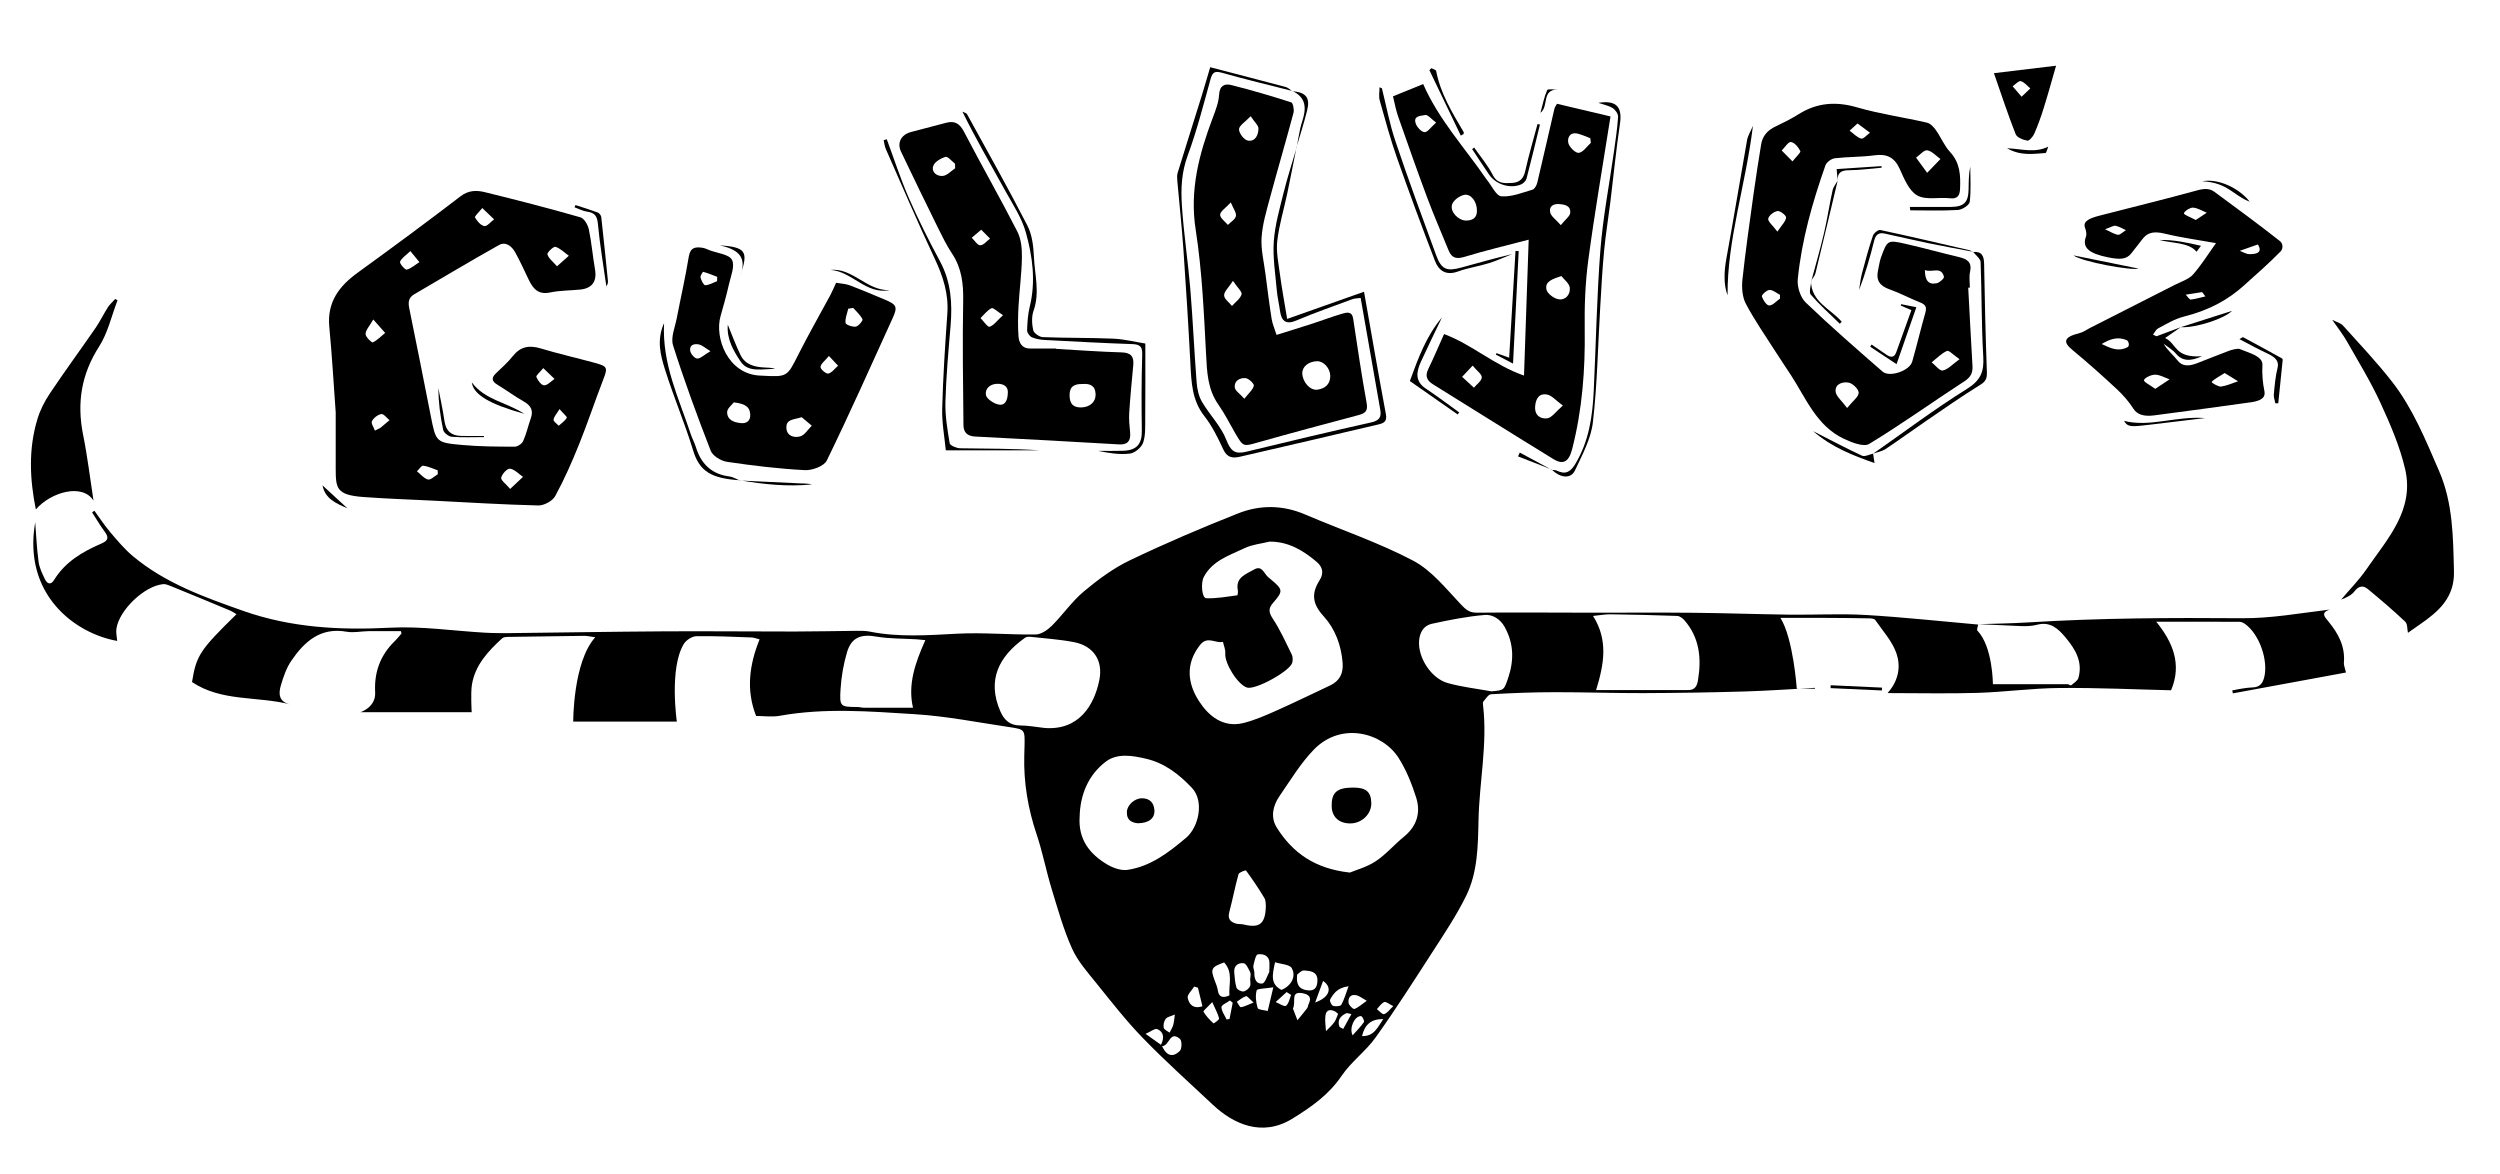 <?xml version="1.0" encoding="UTF-8"?><svg id="Layer_1" xmlns="http://www.w3.org/2000/svg" viewBox="0 0 535 251.15"><defs><style>.cls-1,.cls-2{stroke-width:0px;}.cls-2{fill:none;}</style></defs><path class="cls-2" d="m535,251.15H0V0h535v251.15ZM387.55,60.13c.33-.56.82-1.09.96-1.7,1.61-6.58,3.17-13.18,4.74-19.77-.08-1.73.76-2.23,2.44-2.23,2.32,0,4.65-.34,6.97-.54-.01-.11-.02-.23-.02-.34-3.13.2-6.26.41-9.6.63.08.92.15,1.71.22,2.49-.38.69-.95,1.35-1.11,2.09-.67,3.03-1.12,6.12-1.83,9.14-.81,3.45-1.8,6.85-2.71,10.28-.05.99-.55,2.36-.08,2.9,1.91,2.21,4.11,4.17,6.21,6.22.13-.15.26-.3.4-.44-2.38-2.78-6.53-4.21-6.59-8.73Zm-229.25,42.65c5.13.86,10.28,1.42,15.47.88-.86-.22-1.74-.19-2.61-.22-4.3-.19-8.59-.4-12.89-.61-.71-.29-1.39-.75-2.13-.84-3.83-.48-6.1-2.67-7.21-6.26-.3-.99-.82-1.91-1.14-2.89-2.5-7.59-6.14-14.89-5.68-23.68-1.63,3.67-.75,6.89.19,9.91,1.83,5.85,4.26,11.51,6.04,17.38,1.37,4.52,3.99,5.94,9.96,6.33Zm263.89-48.85c-.25-.13-.48-.33-.75-.39-6.34-1.47-12.69-2.96-19.05-4.32-.44-.09-1.4.68-1.58,1.23-.89,2.67-1.64,5.4-2.36,8.12-.3,1.14-.41,2.34-.6,3.51,1.34-3.49,2.35-7.03,3.24-10.6.32-1.3.99-1.76,2.23-1.5,3.12.68,6.22,1.42,9.35,2.06,3.18.66,6.38,1.23,9.57,1.84.56.74,1.59,1.46,1.62,2.22.26,6.75.17,13.52.57,20.27.19,3.22-.58,5.04-3.5,6.86-6.9,4.29-13.41,9.2-20.07,13.86-.8.17-1.77.71-2.36.44-3.36-1.55-6.63-3.3-10.48-5.26,4.04,3.49,8.35,5.13,13.15,6.84-.16-1.05-.24-1.53-.31-2.02.9-.33,1.91-.49,2.68-1.01,2.96-1.96,5.82-4.07,8.76-6.07,3.79-2.59,7.56-5.23,11.46-7.64,1.22-.75,1.49-1.42,1.44-2.76-.27-7.71-.46-15.42-.59-23.14-.04-1.73-.52-2.73-2.42-2.54Zm-90.09,46.62c-2.29-1.23-4.58-2.47-6.87-3.7-.12.27-.25.55-.37.82,2.43.95,4.85,1.89,7.28,2.84,1.78,1.8,4.05,2.02,4.92.16,1.56-3.32,3.43-6.76,3.84-10.31.94-8.11,1.07-16.32,1.56-24.49.24-4.08.46-8.17.84-12.24.33-3.46.91-6.9,1.33-10.35.69-5.59,1.23-11.21,2.06-16.78.54-3.68-.79-5.12-4.63-4.5,1.02.35,2.15.56,3.07,1.12.57.35,1.2,1.25,1.16,1.86-.16,2.51-.54,5-.89,7.5-.98,6.98-2.35,13.92-2.89,20.93-.78,10.06-.95,20.16-1.43,30.24-.26,5.45-1.03,10.77-3.92,15.59-1.02,1.7-2.1,2.4-3.97,1.47-.32-.15-.73-.11-1.09-.16Zm-54.65-68.99c.77-2.63,1.62-5.24,2.28-7.9.69-2.77-.24-3.91-3.17-4.15-.46-.3-.89-.75-1.39-.89-5.34-1.43-10.7-2.81-16.18-4.24-.54,1.83-1.14,3.95-1.79,6.04-1.72,5.52-3.47,11.02-5.17,16.55-.17.55-.12,1.19-.07,1.78.42,4.88.96,9.75,1.3,14.63.57,8.17,1.07,16.35,1.5,24.53.2,3.94.34,7.76,2.98,11.13,1.67,2.13,2.91,4.65,4.05,7.13.83,1.81,2.01,1.93,3.61,1.56,5.35-1.24,10.7-2.47,16.04-3.72,4.49-1.05,8.97-2.13,13.47-3.16,1.23-.28,1.98-.61,1.68-2.22-1.61-8.66-3.11-17.34-4.68-26.2-5.35,1.9-10.82,3.83-16.45,5.82-.58-3.54-1.14-6.59-1.56-9.66-.31-2.34-.82-4.76-.55-7.06.4-3.44,1.43-6.81,2.15-10.21.67-3.25,1.3-6.51,1.95-9.76Zm184.03,40.42c-.25-.11-.51-.22-.76-.34.38-.47.55-1.06,1.18-1.39,1.72-.91,3.41-1.97,5.51-2.5,5.62-1.42,9.51-3.73,12.64-6.52,2.75-2.45,5.51-4.89,7.99-7.42.56-.57.52-1.67-.15-2.19-4.53-3.57-9.28-7.06-14.02-10.54-.91-.67-1.96-.8-3.65-.33-6.91,1.9-13.98,3.62-20.98,5.43-1.95.5-3.61,1.13-3.07,2.58.24.64.4,1.34.18,1.97-.82,2.29.72,3.56,4.79,4.37,2.5.49,3.89.45,4.94-.86.79-.98,1.55-1.97,2.31-2.96.95-1.24,2.03-1.96,4.93-1.24,3.33.82,6.94,1.3,10.88,2.01-1.75,2.44-3.11,4.68-4.99,6.8-.8.9-2.65,1.53-4.08,2.26-5.99,3.06-12,6.1-18,9.15-.72.37-1.34.86-2.2,1.07-3.47.84-3.39,1.97-1.5,3.54,3.31,2.74,6.46,5.55,9.5,8.38,1.43,1.33,2.66,2.76,3.58,4.21.81,1.29,2.26,1.74,4.47,1.45,6.91-.9,13.8-1.84,20.68-2.8,2.17-.3,3.19-1,2.91-2.36-.38-1.84-.54-3.71-.43-5.56.12-1.97-2.73-2.58-4.89-3.49-.36-.15-1.61.15-2.26.39-2.35.87-4.59,1.82-6.92,2.69-1.76.66-3.11.65-4.1-.63-.91-1.18-2.26-2.26-2.95-3.56.87.69,1.95,1.32,2.57,2.07,1.38,1.66,3.17,1.74,5.61.59-5.93.43-5.33-2.71-7.89-3.89,1.28-.89,2.31-1.6,3.35-2.32,3.34.18,9.38-1.86,10.98-3.5-3.32,1.06-7.15,2.28-10.98,3.5-1.71.63-3.45,1.28-5.18,1.94Zm-38.24,61.6l.06.02c-8.01-.7-16-1.58-24.02-2.05-5.46-.32-10.95,0-16.42-.07-6.78-.08-13.56-.33-20.34-.4-7.36-.07-14.72,0-22.08-.02-8.12,0-16.23-.09-24.35,0-1.63.02-2.37-.62-3.45-1.75-3.2-3.36-6.28-7.29-10.25-9.39-7.39-3.89-15.4-6.58-23.11-9.88-4.8-2.06-9.68-2.08-14.36-.22-7.8,3.09-15.53,6.38-23.1,10.01-3.56,1.71-6.85,4.15-9.9,6.69-2.54,2.12-4.46,4.97-6.83,7.33-.9.9-2.27,1.86-3.44,1.87-5.58.09-11.18-.46-16.74-.17-6.31.33-12.58.81-18.84-.45-.94-.19-1.93-.17-2.9-.16-4.39.04-8.79.14-13.18.15-9.31,0-18.62-.1-27.93-.04-10.96.07-21.93.26-32.89.38-1.79.02-3.58.02-5.37-.09-6.76-.38-13.56-1.42-20.28-1.07-10.77.56-21.21.02-31.49-3.6-8.38-2.95-16.68-5.92-23.59-11.7-1.78-1.49-3.31-3.32-4.83-5.1-1.24-1.46-2.3-3.08-3.43-4.64-.16.12-.32.25-.48.37.87,1.35,1.67,2.74,2.63,4.03.91,1.23.98,1.94-.65,2.64-4,1.72-7.72,3.89-10.1,7.76-.76,1.23-1.51.81-1.98-.15-.58-1.19-1.18-2.45-1.36-3.74-.39-2.9-.51-5.84-.72-8.43-2.7,15.5,8.55,23.81,17.55,25.39-.07-.85-.3-1.76-.17-2.61.59-4.02,5.99-9.16,10-9.54.48-.05,1.02.16,1.49.35,4.26,1.74,8.5,3.49,12.75,5.26.49.21.94.53,1.46.82-7.83,7.66-8.6,8.84-9.52,14.52,6.35,4.26,13.97,2.97,21.03,4.79-2.52-.57-2.53-2.34-2.02-4.06.54-1.83,1.18-3.74,2.25-5.3,2.8-4.08,6.22-7.19,11.82-6.2,1.51.27,3.12-.1,4.69-.12,2.34-.03,4.68,0,6.94,0,.08.4.13.5.1.53-.48.56-.94,1.14-1.47,1.65-3.07,2.99-4.39,6.64-4.15,10.9.18,3.24-3.16,4.27-3.16,4.27h23.84s-.25-4.07.05-5.9c.68-4.19,3.47-7.15,6.45-9.9.28-.26.83-.31,1.25-.32,5.44-.1,10.87-.18,16.31-.23.62,0,1.25.16,2.38.31-4.78,5.29-4.71,18.04-4.71,18.04h22.17s-1.67-11.44,1.5-16.62c.5-.81,1.75-1.63,2.67-1.65,3.94-.08,7.89.13,11.83.27.48.02.95.22,1.71.4-2.21,5.47-2.92,10.89-.75,16.4,1.68,0,3.43.25,5.07-.04,9.62-1.73,19.28-.94,28.9-.34,6.77.42,13.49,1.76,20.22,2.76,3.33.49,3.32.56,3.26,3.9,0,.75-.04,1.49-.06,2.24-.15,5.78.81,11.37,2.66,16.86,1.28,3.79,2.02,7.76,3.19,11.59,1.31,4.31,2.53,8.68,4.36,12.77,1.22,2.73,3.33,5.1,5.24,7.47,3.22,3.99,6.38,8.06,9.95,11.73,4.8,4.94,9.95,9.55,14.98,14.28,4.29,4.03,10.45,6.98,16.97,2.97,4.14-2.54,7.82-5.14,10.6-9.23,2.02-2.98,5.13-5.21,7.23-8.15,4.26-5.96,8.21-12.15,12.18-18.31,2.53-3.92,5.15-7.83,7.2-12,2.48-5.05,2.53-10.65,2.65-16.19.18-8.18,1.94-16.29.98-24.52-.03-.29-.09-.69.06-.88.5-.59,1.07-1.53,1.65-1.56,4.55-.26,9.11-.43,13.66-.44,6.32,0,12.63.22,18.95.2,7.2-.02,14.4-.14,21.59-.35,5.05-.15,10.09-.51,15.13-.78-.01-.15-.02.19-.02.19h-3.89s-.74-10.76-3.5-15.16c3.46,0,6.56,0,9.66,0,3.13,0,6.27.04,9.4.1.42,0,1.04.08,1.23.35,1.61,2.35,3.67,4.57,4.55,7.18.89,2.64.57,5.67-1.91,8.46,6.73,0,12.97.15,19.2-.04,5.87-.18,11.73-1,17.6-1.05,8.21-.07,16.43.32,23.87.49,2.36-5.56.38-10.29-3.18-14.67,6.24,0,12.04,0,17.84.02.41,0,.86.24,1.21.49,3.06,2.2,4.98,7.87,4.04,11.46-.36,1.37-1.07,2.04-2.47,2.09-.74.02-1.48.13-2.21.24-.72.11-1.43.27-2.14.4.04.21.09.42.14.63,8.07-1.49,16.14-2.97,24.2-4.46-.24-1.07-.5-1.6-.45-2.1.31-3.45-1.19-6.26-3.26-8.76-.94-1.14-1.7-1.92.2-2.61-6.38.77-12.58,1.9-18.77,1.85-15.29-.13-30.56-.05-45.82.9-3.56.29-7.14.33-10.71.45ZM71.84,88.24c0,4.44-.01,8.24,0,12.04.01,4.2.16,5.62,5.9,6.05,4.98.38,9.97.53,14.95.78,7.5.38,15,.85,22.51,1.03,1.22.03,3.04-.97,3.62-2.02,1.95-3.57,3.6-7.33,5.12-11.11,1.83-4.55,3.37-9.21,5.14-13.78,1-2.6.97-2.86-1.83-3.62-3.86-1.05-7.77-1.93-11.59-3.09-2.43-.73-4.29-.37-5.92,1.66-1.06,1.33-2.36,2.48-3.59,3.66-1.03.98-.96,1.69.27,2.44,1.9,1.16,3.69,2.49,5.62,3.58,1.53.87,2.17,1.9,1.55,3.63-.57,1.61-.94,3.31-1.63,4.86-.26.58-1.19,1.21-1.82,1.21-3.72-.01-7.46-.03-11.16-.36-5.71-.5-5.69-.61-6.8-6.24-1.51-7.65-3.01-15.31-4.58-22.96-.27-1.31-.19-2.31,1.05-3.04,6.03-3.51,12.01-7.1,18.1-10.52,1.49-.83,2.77.22,3.51,1.54,1.04,1.88,1.93,3.84,2.86,5.78.93,1.95,2.03,3.36,4.61,2.81,2.1-.44,4.29-.41,6.44-.62,2.57-.25,3.61-1.76,3.18-4.27-.49-2.85-.72-5.75-1.32-8.58-.21-.98-1-2.39-1.8-2.61-6.77-1.93-13.6-3.69-20.44-5.38-1.77-.43-3.49-.46-5.23.88-7.25,5.56-14.6,10.98-22,16.34-4,2.9-6.58,6.32-6.08,11.59.58,6.31.94,12.63,1.36,18.32Zm349.36-26.67c.12,0,.24,0,.35,0,0-1.12-.19-2.28.04-3.35.46-2.07-.56-2.76-2.32-3.17-3.83-.9-7.62-1.96-11.45-2.84-3.9-.89-3.93-.83-5.32,3-.3.82-.38,1.71-.58,2.57-.51,2.14.29,3.4,2.39,4.14,2.23.79,4.34,1.93,6.55,2.8,1.1.43,1.53.93,1.18,2.16-.99,3.5-1.83,7.04-2.83,10.54-.56,1.95-4.85,3.43-6.34,2.12-5.56-4.84-11.13-9.68-16.44-14.78-1.15-1.1-1.87-3.37-1.71-4.99.84-8.38,3.14-16.46,5.93-24.38.24-.67,1.26-1.41,2-1.5,2.8-.33,5.66-.25,8.45-.63,2.66-.36,4.31.41,5.45,2.93.94,2.08,1.99,4.67,3.75,5.66,1.85,1.04,4.63.33,6.98.6,1.68.19,2.11-.63,2.17-1.99.12-2.86.04-5.59-2.14-7.92-1.24-1.33-1.95-3.15-3.02-4.66-.47-.67-1.18-1.45-1.91-1.61-4.97-1.14-10.06-1.85-14.95-3.27-4.53-1.32-8.58-1.02-12.55,1.47-1.57.98-3.24,1.82-4.92,2.62-1.66.79-2.77,1.98-3.07,3.8-.56,3.45-1.11,6.9-1.59,10.36-.86,6.19-1.76,12.37-2.42,18.58-.18,1.7-.05,3.73.73,5.19,1.91,3.6,4.26,6.96,6.45,10.4,1.03,1.63,2.12,3.22,3.17,4.83,3.25,5,5.49,10.9,11.34,13.66,1.67.79,4.25,1.82,5.43,1.11,6.96-4.23,13.6-9,20.44-13.45,1.35-.88,1.75-1.83,1.66-3.28-.32-5.58-.61-11.15-.9-16.71Zm-123.1-40.96c.39,1.54.64,2.99,1.12,4.37,2.02,5.79,4.06,11.59,6.21,17.34,1.42,3.8,3.05,7.53,4.58,11.29.71,1.75,1.81,1.85,3.56,1.31,4.29-1.32,8.67-2.34,13.57-3.63-.33,9.66-.66,19.07-1,29.08-6.32-2.17-11.13-6.66-17.11-8.88-1.11,2.49-2.18,5.01-3.37,7.47-.73,1.52-.33,2.46,1.04,3.31,8.58,5.31,17.11,10.7,25.72,15.97,2.13,1.3,3.33.56,4.03-2.16,2.15-8.39,2.81-16.92,2.68-25.58-.07-4.96.11-9.97.77-14.88,1.35-10.14,3.1-20.22,4.75-30.7-3.78-.89-7.56-1.79-11.45-2.71-.17.34-.46.7-.56,1.1-1.23,5.26-2.41,10.53-3.66,15.78-.14.57-.57,1.36-1.03,1.5-2.19.64-4.48,1.58-6.66,1.42-1.11-.08-2.06-2.27-3.08-3.51-.05-.06-.1-.11-.14-.18-4.56-6.66-10.14-12.64-13.51-20.33-2.18.88-4.28,1.73-6.46,2.62Zm-72.09,54.05s0-.05,0-.07h-5.58c-1.74,0-2.37-1.23-2.47-2.61-.15-2.11-.12-4.24,0-6.35.2-3.49.68-6.97.73-10.46.03-1.87-.15-3.98-.97-5.6-3.67-7.19-7.69-14.21-11.42-21.37-.92-1.77-1.98-2.41-3.84-1.92-2.51.66-5.03,1.3-7.54,1.98-2.09.57-3,2.31-2.09,4.22,2.57,5.4,5.19,10.78,7.83,16.14.95,1.92,1.89,3.87,3.08,5.65,2.08,3.13,2.45,6.49,2.38,10.17-.17,8.84-.02,17.68.06,26.53,0,1.51.76,2.37,2.51,2.45,10.26.5,20.51,1.11,30.76,1.68,1.81.1,2.56-.7,2.4-2.51-.12-1.41-.29-2.83-.2-4.23.22-3.41.55-6.81.87-10.22.17-1.86-.5-2.67-2.5-2.73-4.66-.13-9.33-.48-14-.75Zm-47.08-14.14c-.51,1.08-.85,1.89-1.26,2.66-2.25,4.19-4.63,8.31-6.76,12.55-2.48,4.92-2.39,4.96-7.77,4.67-.15-.01-.3-.01-.45-.02-6.98-.27-9.83-8.14-8.5-12.74.64-2.21,1.26-4.42,1.76-6.66.4-1.81,1.37-4.05.68-5.37-.62-1.2-3.14-1.42-4.82-2.07-.48-.18-.95-.43-1.45-.51-1.54-.24-2.65-.12-2.98,1.93-.7,4.4-1.72,8.74-2.56,13.12-.37,1.94-1.33,4.13-.8,5.82,2.41,7.61,5.16,15.12,8.06,22.56.43,1.1,2.2,2.18,3.48,2.37,5.51.82,11.07,1.48,16.63,1.78,1.58.08,4.14-.85,4.73-2.05,4.91-10.07,9.47-20.31,14.11-30.51,1.07-2.36.84-2.87-1.61-3.9-2.53-1.06-5.05-2.13-7.61-3.1-.86-.33-1.86-.35-2.88-.53Zm320.16,7.92c1.23,1.78,2.32,3.15,3.18,4.65,2.46,4.33,5.08,8.6,7.15,13.11,2.1,4.57,4.13,9.28,5.28,14.15,2.07,8.8-3.8,14.98-8.27,21.47-1.59,2.31-3.6,4.33-5.42,6.49,1.16-.43,2.23-.94,2.87-1.78.91-1.19,1.87-1.28,2.85-.47,2.73,2.26,5.42,4.56,8,6.99.51.48.41,1.59.58,2.37.73-.51,1.64-1.16,2.55-1.79,4.03-2.76,7.44-5.77,7.3-11.37-.19-7.31-.21-14.59-3.19-21.47-2.87-6.61-5.57-13.34-10.03-19.06-3.27-4.2-6.96-8.09-10.52-12.05-.51-.55-1.4-.76-2.33-1.24ZM20.01,107.14c-.73-4.74-1.31-9.52-2.24-14.22-1.34-6.75-.35-12.86,3.44-18.75,1.89-2.94,2.67-6.59,3.95-9.91-.17-.09-.33-.19-.5-.28-.52.58-1.14,1.11-1.55,1.76-.92,1.43-1.65,2.99-2.61,4.38-3.23,4.68-6.6,9.27-9.76,13.99-1.14,1.71-2.12,3.62-2.72,5.57-1.94,6.38-1.66,12.85-.34,19.34,3.19-3.72,9.98-5.66,12.33-1.88ZM426.7,15.66c1.55,4.42,2.98,8.79,4.66,13.05.28.71,1.59,1.22,2.51,1.39.41.07,1.21-.87,1.48-1.5.77-1.77,1.43-3.59,2-5.43.91-2.92,1.72-5.88,2.66-9.11-4.65.56-8.9,1.07-13.31,1.6Zm-181.6,57.86c-1.97-.31-4.35-.91-6.75-1.01-5.05-.22-10.12-.13-15.17-.33-.74-.03-1.93-.85-2.07-1.49-.29-1.34-.36-2.92.09-4.19,1.36-3.86.24-7.69.07-11.5-.1-2.26-.38-4.72-1.39-6.68-4.12-8.03-8.55-15.9-12.9-23.81-.16-.29-.67-.4-1.02-.59,2.87,5.83,6.08,11.36,9.18,16.95,1.61,2.91,3.53,5.79,4.41,8.94,1.43,5.14,2.15,10.47.82,15.86-.41,1.64-.52,3.38-.56,5.08,0,.5.55,1.26,1.04,1.47.86.37,1.86.52,2.81.57,6.23.33,12.46.67,18.69.88,1.84.06,2.15.73,2.09,2.47-.17,5.33-.16,10.67-.08,16,.04,2.9-1.05,4.25-4.04,4.36-1.78.06-3.56.01-5.34.01,2.28.47,4.59.85,6.83.59,1.06-.13,2.48-1.32,2.83-2.34.56-1.62.43-3.5.45-5.28.04-5.15,0-10.27,0-15.96Zm-55.33-43.72c-.22.07-.44.14-.67.21.14.62.2,1.28.45,1.85,3.46,7.85,6.83,15.74,10.48,23.5,1.78,3.78,3,7.53,2.7,11.76-.48,6.76-.92,13.52-1.1,20.29-.08,3.05.51,6.12.77,8.96h20.03c-5.66-.39-11.31-.35-16.96-.44-.79-.01-2.16-.59-2.24-1.08-.49-2.92-.99-5.9-.91-8.84.15-5.43.64-10.85,1.1-16.26.41-4.83.11-9.44-2.27-13.85-2.39-4.42-4.65-8.93-6.66-13.54-1.79-4.1-3.16-8.37-4.72-12.56Zm105.96-10.9c-.17-.07-.34-.15-.51-.22,0,.94-.21,1.94.04,2.82,1.15,4.13,2.28,8.27,3.7,12.31,2.59,7.38,5.3,14.71,8.11,22,.82,2.13,2.37,3.23,4.93,2.3,2.15-.78,4.46-1.11,6.66-1.79,1.69-.52,3.3-1.29,4.95-1.94-3.67.87-7.25,1.88-10.83,2.87-3.2.89-4.32.44-5.46-2.67-2.98-8.1-5.95-16.21-8.71-24.39-1.24-3.68-1.94-7.53-2.88-11.29Zm73.97,44.3c-.09-11.91,3.9-23.59,5.43-36.27-.56,1.31-1.09,2.13-1.25,3.01-1.5,8.45-2.89,16.92-4.43,25.36-.54,2.89-.6,5.67.25,7.9Zm-45.91,14.61c.42-8.25.81-16.16,1.21-24.07-.23,0-.45-.03-.68-.04-.45,7.55-.9,15.1-1.36,22.85-1.16-.42-1.93-.7-2.71-.98-.05.11-.09.22-.14.32,1.15.6,2.31,1.2,3.68,1.92Zm-11.84,10.89c.1-.15.21-.3.31-.45-2.37-1.7-4.69-3.47-7.12-5.08-2.42-1.61-2.02-3.65-1.06-5.77,1.44-3.18,2.99-6.31,4.5-9.46-3.29,3.88-5.03,8.54-6.87,13.6,3.34,2.34,6.79,4.75,10.24,7.16Zm17.6-62.06c-.17-.03-.34-.05-.52-.08-.89,3.35-1.88,6.67-2.63,10.05-.37,1.67-1.22,2.46-2.83,2.55-1.64.09-3.15.21-4.14-1.74-1.06-2.08-2.62-3.9-3.96-5.83-.15.11-.29.21-.44.32,1.21,1.83,2.4,3.68,3.65,5.48,1.48,2.13,4.55,3.08,6.86,2.07.48-.21,1.02-.75,1.14-1.24,1.01-3.85,1.92-7.72,2.87-11.58Zm-206.4,17.24c-.07.16-.13.32-.2.48.9.33,1.78.81,2.71.94,1.61.23,2.13.91,2.29,2.61.42,4.47,1.18,8.91,1.81,13.36.26-.38.38-.75.34-1.11-.45-4.58-.91-9.15-1.43-13.72-.04-.35-.42-.84-.75-.96-1.57-.59-3.17-1.07-4.77-1.6Zm285.89,22.49c-1.11,3.07-2.18,6.05-3.25,9.03-.44,1.21-1.21,1.11-2.09.51-1.06-.72-2.12-1.45-3.18-2.18-.1.16-.2.31-.3.47,1.88,1.24,3.75,2.48,5.64,3.73,1.5-4.3,2.84-8.14,4.24-12.18-1.28-.26-2.27-.46-3.26-.66-.02.1-.05.21-.07.31.66.28,1.31.56,2.27.97Zm79.41,11.18c.03-.29.16-.7-.12-.86-2.73-1.54-5.54-3.04-8.33-4.55-.25.14-.51.29-.76.43,2.04,1.06,4.01,2.16,6.15,3.16,1.76.82,2.34,1.72,2.02,2.98-.47,1.89-.62,3.8-.8,5.7-.06.63.21,1.27.33,1.9.2-.01.4-.01.6-.02.31-2.91.62-5.82.91-8.74Zm-79.74-33.27c.03.24.05.48.08.73,3.41,0,6.82.12,10.21-.08.91-.06,2.44-1.03,2.52-1.72.31-2.49.12-5.03.12-7.56-.36,1.63-.33,3.24-.36,4.85-.05,2.79-.97,3.74-3.74,3.78-2.94.03-5.88,0-8.83,0Zm-252.96,25.22c-.28,3.05,1.23,5.66,2.79,7.93,1.66,2.43,4.82,1.43,7.38,1.54-.77-.32-1.58-.28-2.39-.33-2.08-.12-4.06-.61-5.05-2.65-1.02-2.11-1.83-4.33-2.73-6.49Zm156.86-40.48c.2-.11.39-.22.59-.33.01-.14.09-.32.03-.41-2.43-4.15-4.98-8.25-5.89-13.09-.05-.25-.66-.4-1.02-.6-.14.14-.29.28-.43.42,2.24,4.66,4.48,9.34,6.72,14.01ZM103.54,93.54c.01-.08.01-.17.02-.25-1.62,0-3.25.03-4.87-.01-2.07-.04-3.27-1.02-3.57-3.17-.34-2.38-.87-4.73-1.32-7.09.02,3.05.4,6.04,1.04,8.97.13.62,1.17,1.41,1.84,1.47,2.28.2,4.57.08,6.86.08Zm74.16-35.78c4.62.29,7.66,5.36,12.66,4.31-4.79.24-7.84-4.79-12.66-4.31Zm-76.74,24.07c.36,2.62,3.79,4.65,11.24,6.73-3.89-2.53-8.41-2.95-11.24-6.73Zm356.7-24.35c-4.65-.95-9.29-1.89-13.94-2.83,1.83,1.39,12.52,3.3,13.94,2.83Zm-65.89,89.16c-.01.21-.02.41-.03.62,3.66.17,7.33.34,10.99.5.01-.2.02-.41.02-.61-3.66-.17-7.32-.34-10.98-.51Zm37.73-114.92c2.93,1.69,5.6,1.2,8.21,1.03.24-.02.43-.94.61-1.36-2.86,1.4-5.57.49-8.82.33Zm25.04,58.35c.66,1.12,1.18,1.3,3.98.99,4.15-.47,8.28-.99,13.38-1.6-6.46-.44-11.81,2.01-17.36.61ZM154.01,52.49c3.47.8,6.05,2.17,4.42,6.48,1.78-5.21,1.21-6.05-4.42-6.48Zm327.43-9.34c-2.31-2.95-6.76-5.01-10.17-4.37,5.49.28,6.64,3.06,10.17,4.37Zm-10.43,9.44c-2.94-.68-5.76-1.31-8.88-1.25,2.71.76,6.25.5,7.94,2.53.31-.42.58-.8.94-1.28Zm-137.69-33.44c-.78.03-2.09-.17-2.23.14-.63,1.43-.93,3-1.44,4.86,1.88-1.42.16-4.94,3.67-5ZM74.35,108.78c-1.95-1.8-3.64-3.35-5.34-4.91.57,2.79,2.74,3.8,5.34,4.91Z"/><path class="cls-1" d="m423.24,133.58c3.57-.12,7.14-.16,10.7-.38,15.26-.95,30.53-1.02,45.82-.9,6.19.05,12.39-1.07,18.77-1.85-1.9.68-1.14,1.47-.2,2.61,2.07,2.51,3.57,5.31,3.26,8.76-.05.5.21,1.03.45,2.1-8.05,1.48-16.13,2.97-24.2,4.46-.05-.21-.09-.42-.14-.63.71-.14,1.42-.29,2.14-.4.73-.11,1.47-.22,2.21-.24,1.4-.04,2.11-.71,2.47-2.09.95-3.6-.98-9.26-4.04-11.46-.35-.25-.8-.49-1.21-.49-5.8-.03-11.6-.02-17.84-.02,3.55,4.37,5.54,9.11,3.18,14.67-7.43-.17-15.65-.56-23.87-.49-5.87.05-11.73.87-17.6,1.05-6.23.19-12.47.04-19.2.04,2.48-2.79,2.8-5.82,1.91-8.46-.88-2.61-2.94-4.84-4.55-7.18-.19-.27-.81-.34-1.23-.35-3.13-.06-6.27-.09-9.4-.1-3.1,0-6.21,0-9.66,0,2.76,4.4,3.5,15.16,3.5,15.16h3.89s.01-.34.02-.19c-5.04.27-10.08.63-15.13.78-7.19.21-14.39.32-21.59.35-6.32.02-12.63-.21-18.95-.2-4.56,0-9.11.18-13.66.44-.58.03-1.15.98-1.65,1.56-.15.18-.1.58-.06.88.96,8.22-.81,16.34-.98,24.52-.12,5.53-.17,11.14-2.65,16.19-2.05,4.17-4.67,8.08-7.2,12-3.97,6.16-7.92,12.35-12.18,18.31-2.1,2.94-5.21,5.17-7.23,8.15-2.77,4.09-6.46,6.68-10.6,9.23-6.52,4.01-12.68,1.06-16.97-2.97-5.03-4.72-10.18-9.33-14.98-14.28-3.57-3.67-6.73-7.74-9.95-11.73-1.91-2.37-4.02-4.74-5.24-7.47-1.83-4.09-3.05-8.47-4.36-12.77-1.17-3.83-1.92-7.8-3.19-11.59-1.85-5.49-2.81-11.08-2.66-16.86.02-.75.05-1.49.06-2.24.06-3.34.07-3.41-3.26-3.9-6.73-1-13.45-2.34-20.22-2.76-9.61-.6-19.28-1.39-28.9.34-1.64.3-3.39.04-5.07.04-2.17-5.52-1.46-10.93.75-16.4-.76-.18-1.23-.39-1.71-.4-3.94-.14-7.89-.34-11.83-.27-.92.02-2.17.83-2.67,1.65-3.17,5.18-1.5,16.62-1.5,16.62h-22.17s-.07-12.74,4.71-18.04c-1.12-.15-1.75-.32-2.38-.31-5.44.06-10.87.14-16.31.23-.43,0-.97.06-1.25.32-2.99,2.75-5.77,5.7-6.45,9.9-.3,1.83-.05,5.9-.05,5.9h-23.82s3.34-1.04,3.16-4.27c-.23-4.26,1.08-7.9,4.15-10.9.53-.51.99-1.1,1.47-1.65.03-.03-.02-.13-.1-.53-2.26,0-4.6-.02-6.94,0-1.57.02-3.18.39-4.69.12-5.6-1-9.02,2.11-11.82,6.2-1.07,1.55-1.71,3.46-2.25,5.3-.51,1.72-.5,3.5,2.02,4.06-7.06-1.82-14.68-.53-21.03-4.79.91-5.68,1.69-6.86,9.52-14.52-.52-.3-.96-.62-1.46-.82-4.24-1.77-8.49-3.53-12.75-5.26-.47-.19-1.01-.4-1.49-.35-4,.38-9.41,5.52-10,9.54-.13.85.11,1.76.17,2.61-9-1.58-20.25-9.9-17.55-25.39.21,2.59.33,5.52.72,8.43.17,1.29.78,2.55,1.36,3.74.47.97,1.22,1.38,1.98.15,2.38-3.87,6.1-6.04,10.1-7.76,1.63-.7,1.56-1.41.65-2.64-.95-1.29-1.76-2.68-2.63-4.03.16-.12.32-.25.48-.37,1.14,1.55,2.19,3.18,3.43,4.64,1.52,1.78,3.04,3.6,4.83,5.1,6.92,5.78,15.22,8.75,23.59,11.7,10.28,3.62,20.73,4.16,31.49,3.6,6.72-.35,13.52.69,20.28,1.07,1.79.1,3.58.1,5.37.09,10.96-.12,21.93-.31,32.89-.38,9.31-.06,18.62.05,27.93.04,4.39,0,8.79-.11,13.18-.15.97,0,1.96-.03,2.9.16,6.26,1.26,12.52.78,18.84.45,5.56-.29,11.16.26,16.74.17,1.17-.02,2.53-.98,3.44-1.87,2.36-2.36,4.29-5.2,6.83-7.33,3.05-2.55,6.34-4.99,9.9-6.69,7.56-3.62,15.3-6.92,23.1-10.01,4.69-1.86,9.57-1.84,14.36.22,7.71,3.3,15.72,5.99,23.11,9.88,3.98,2.09,7.05,6.02,10.25,9.39,1.07,1.13,1.82,1.77,3.45,1.75,8.12-.09,16.23,0,24.35,0,7.36,0,14.72-.05,22.08.02,6.78.07,13.56.31,20.34.4,5.47.07,10.96-.25,16.42.07,8.02.47,16.01,1.35,24.03,2.05-.06.45-.35,1.11-.16,1.3,3.3,3.42,3.32,11.47,3.32,11.47h16.1s.53.33.66.22c.56-.49,1.37-.96,1.54-1.58.97-3.47-.67-6.16-2.8-8.7-1.61-1.92-3.29-3.41-6.09-2.66-1.06.28-2.22.31-3.33.28-3.11-.14-6.21-.3-9.32-.42Zm-151.57-17.67c-1.78.44-3.69.61-5.3,1.38-3.24,1.55-6.88,2.64-8.76,6.18-.67,1.26-.43,4.52.53,4.55,2.2.09,4.43-.34,6.63-.62.09-.01.19-.7.13-1.04-.57-2.84,1.77-3.48,3.47-4.48,1.75-1.03,2.14.98,3.1,1.69.18.13.34.29.51.43,2.57,2.15,2.66,2.5.5,4.96-1.08,1.23-1.02,2.05-.1,3.44,1.59,2.4,2.77,5.06,4.05,7.65.24.49.25,1.19.12,1.74-.44,1.83-7.95,5.93-9.7,5.35-2.03-.67-4.83-5.24-4.64-7.33.07-.79-.32-1.63-.5-2.45-1.6.39-3.3-1.37-4.91.68-3.18,4.05-2.64,8.25-.22,12,2.04,3.16,5.16,5.76,9.5,4.69,2.42-.6,4.76-1.63,7.05-2.65,3.86-1.72,7.67-3.58,11.49-5.38,2.08-.98,2.88-2.58,2.7-4.88-.3-3.77-1.62-7.27-4.06-9.94-2.41-2.63-2.68-4.85-.87-7.7.9-1.41.76-2.77-.64-3.96-2.9-2.43-6-4.33-10.08-4.31Zm17.2,70.82c1.33-.56,3.65-1.17,5.54-2.43,2.21-1.46,3.97-3.57,6.05-5.26,2.75-2.25,3.62-5.14,2.6-8.36-.93-2.93-2.11-5.89-3.75-8.47-3.44-5.42-12.26-7.86-18.15-1.79-2.85,2.94-5.02,6.57-7.37,9.98-1.43,2.08-1.93,4.54-.54,6.74,3.38,5.35,8.11,8.77,15.62,9.59Zm-57.83-11.93c-.32,4.8,2.13,7.99,5.96,10.23,1.25.73,2.94,1.32,4.29,1.12,4.96-.73,8.86-3.77,12.54-6.87,2.66-2.24,3.96-7.81,1.23-10.69-2.77-2.92-5.85-5.3-9.8-6.22-2.92-.68-6.18-1.26-8.66.65-3.74,2.88-5.45,7.07-5.56,11.78Zm-7.63-19.03c7.52.67,10.78-4.93,11.85-10.26.84-4.19-1.29-7.27-5.37-8.08-3.04-.6-6.17-.79-9.26-1.14-.42-.05-.96-.04-1.27.19-5.64,4-8.19,9.07-5.29,15.74.79,1.82,2.01,3.03,4.23,3.03,1.71,0,3.41.34,5.11.52Zm118.16-8.1c7.01,0,13.39,0,19.77,0,1.51,0,1.86-1.07,2.04-2.18.76-4.64.32-9.04-2.92-12.76-.38-.43-1-.9-1.52-.92-4.76-.18-9.52-.28-14.28-.35-1.14-.02-2.28.21-3.75.35,3.29,5.21,2.36,10.3.66,15.85Zm-22.4.28c2.71-.25,2.68-.25,3.55-2.79,1.28-3.75,1.28-7.36-.7-10.95-.99-1.8-2.65-2.74-4.26-2.61-3.81.31-7.6,1.08-11.35,1.89-1.74.38-2.6,1.85-2.73,3.66-.25,3.58,2.57,8.03,6.15,9.03,3.05.85,6.23,1.2,9.34,1.77Zm-121.14-10.96c-.89-.09-1.39-.15-1.9-.18-2.86-.18-5.77-.09-8.58-.58-3.28-.58-5.35.15-6.3,3.38-.75,2.53-1.2,5.2-1.37,7.84-.24,3.81-.07,3.82,3.66,3.85.44,0,.88.15,1.32.15,3.45,0,6.9,0,10.52,0-1.15-4.95.46-9.6,2.65-14.47Zm72.86,56.87c-.04-.25.03-1.1-.32-1.69-1.21-2.03-2.54-3.98-3.93-5.89-.07-.09-1.48.39-1.6.8-.75,2.68-1.26,5.43-1.98,8.13-.39,1.46.27,2.1,1.49,2.45.49.14,1.05.05,1.54.17,3.44.85,4.72-.07,4.8-3.97Zm-7.8,19.17c-.18-2.37.87-4.92-1.13-7.07-2.8,1.02-2.96,1.36-1.97,3.99.23.62.51,1.25.6,1.9.22,1.51,1,1.82,2.5,1.18Zm9.77-7.11c-.56,2.63-1.09,4.67,1.38,5.92,2.04-.84,3.22-2.86,2.19-4.66-.46-.8-2.26-.84-3.57-1.26Zm-1.24,1.45h.04c0-.3-.02-.6,0-.89.14-1.84-1.08-2.44-2.5-2.25-.42.06-.74,1.54-.93,2.41-.11.47.22,1.02.2,1.52-.03,1.26.37,2.48,1.69,2.32.59-.07,1.03-1.58,1.49-2.45.09-.17,0-.44,0-.66Zm-4.1,2h.05c0-.44.15-.96-.03-1.32-.37-.72-.85-1.85-1.39-1.92-1.15-.14-2.17.51-2.02,1.99.11,1.09.15,2.22.48,3.24.13.41.99.86,1.46.81.52-.05,1.15-.57,1.41-1.06.23-.46.04-1.15.04-1.74Zm4.97,1.91c-1.73.29-3.47.27-3.57.67-.31,1.18-.14,2.58.22,3.77.12.39,1.4.43,2.15.63.34-1.42.68-2.84,1.2-5.07Zm5.1-2.72c-.3,2.65.9,3.28,2.46,3.39,1.48.1,1.88-.95,1.88-2.19-.01-1.9-1.59-1.98-2.82-2.08-.61-.05-1.28.73-1.52.88Zm-.9,7.28c.25.63.6,1.56.96,2.49.69-.85,1.41-1.68,2.06-2.55.21-.28.22-.7.38-1.02.66-1.33-.03-1.95-1.22-2.19-2.86-.58-1.45,1.78-2.18,3.27Zm-28,8.04c1.09,2.39,2.54,2.28,3.81,1,.45-.46.45-2.19,0-2.56-2.2-1.86-2.2,1.48-3.81,1.56Zm10.73-9.43c-.98,1.06-1.98,1.87-1.87,2.06.54.94,1.34,1.74,2.14,2.5.05.04,1.26-.8,1.2-1.04-.25-1.03-.79-1.98-1.47-3.52Zm29.17-3.39c-2.33.29-3.22,1.53-3.95,2.85-.15.27.29,1.23.64,1.34.53.18,1.57.1,1.76-.23.61-1.08.94-2.33,1.55-3.96Zm-32.23.31c-.27-.08-.53-.17-.8-.25-.5.82-1.52,1.73-1.39,2.42.24,1.23,1.08,2.48,3.15,1.8-.34-1.37-.65-2.67-.96-3.97Zm39.65,6.71c-2.57-.03-3.97,1.16-4.53,3.64,2.54.08,3.29-1.78,4.53-3.64Zm-9.66-1.12c-.35-.29-.45-.4-.57-.47-1.06-.58-1.97-.43-2.14.85-.15,1.08.07,2.21.12,3.32.59-.62,1.26-1.19,1.76-1.88.38-.51.55-1.17.83-1.82Zm-4.91-2.43c3.12-1.09,3.77-3.2,1.7-4.61-.58,1.58-1.14,3.09-1.7,4.61Zm11.05-.36c-1.1-.61-1.62-1.06-2.21-1.19-1.28-.29-1.82.57-1.69,1.63.06.51.97,1.39,1.23,1.31.79-.25,1.45-.9,2.67-1.75Zm-3.03,7.39c.87-.98,1.74-1.85,2.43-2.84.14-.21-.35-1.25-.61-1.27-1.35-.11-2.63,2.52-1.82,4.11Zm-13.16-8.64c-.32-.21-.64-.41-.96-.62-.78.71-1.57,1.43-2.35,2.14.76.3,1.86,1.06,2.2.81.61-.45.77-1.52,1.11-2.33Zm-27.85,10.67c.79-1.6.53-2.79-.79-3.36-.5-.21-1.4.54-2.51,1.01,1.41,1.01,2.24,1.6,3.3,2.35Zm2.97-6.48c-.89.39-1.64.5-1.97.94-.36.48-.54,1.31-.41,1.9.09.42.81.7,1.25,1.04.26-.53.6-1.05.77-1.61.18-.6.21-1.25.36-2.27Zm46.75-1.8c-.9-.43-1.57-1.02-1.94-.87-.63.26-1.06.98-1.58,1.51.52.39,1.15,1.18,1.54,1.07.65-.17,1.13-.92,1.98-1.71Zm-34.37-.72c-.2-.16-.39-.33-.59-.49-.64.48-1.83.96-1.82,1.42.01.89.7,1.77,1.11,2.65.21-.04.41-.07.62-.11.23-1.15.46-2.31.68-3.47Zm22.87,5.19c.26.14.52.28.78.41.58-1.06,1.17-2.12,1.75-3.17-.39-.06-.87-.3-1.16-.16-1.24.6-1.92,1.52-1.37,2.92Zm-18.4-5.24c-.88-.76-1.37-1.44-1.62-1.36-.71.23-1.32.77-1.97,1.19.29.41.64,1.21.87,1.17.75-.1,1.46-.5,2.72-1Z"/><path class="cls-1" d="m71.84,88.24c-.42-5.69-.77-12.01-1.37-18.3-.5-5.27,2.08-8.69,6.08-11.59,7.4-5.36,14.75-10.78,22-16.34,1.75-1.34,3.47-1.31,5.23-.88,6.84,1.68,13.67,3.44,20.44,5.38.8.23,1.6,1.63,1.8,2.61.59,2.83.82,5.73,1.32,8.58.43,2.5-.61,4.01-3.18,4.27-2.15.21-4.34.18-6.44.62-2.59.54-3.68-.86-4.61-2.81-.92-1.94-1.82-3.9-2.86-5.78-.74-1.33-2.02-2.38-3.51-1.54-6.08,3.41-12.07,7-18.1,10.52-1.24.72-1.32,1.73-1.05,3.04,1.57,7.65,3.08,15.31,4.59,22.97,1.11,5.63,1.09,5.73,6.8,6.24,3.7.33,7.44.35,11.16.36.63,0,1.56-.63,1.82-1.21.69-1.55,1.06-3.25,1.63-4.86.62-1.73-.02-2.77-1.55-3.63-1.93-1.1-3.73-2.43-5.62-3.58-1.23-.75-1.29-1.47-.27-2.44,1.24-1.18,2.53-2.33,3.59-3.66,1.62-2.04,3.48-2.39,5.92-1.66,3.83,1.15,7.73,2.04,11.59,3.09,2.8.76,2.83,1.02,1.83,3.62-1.77,4.57-3.31,9.24-5.14,13.78-1.53,3.78-3.17,7.54-5.12,11.11-.57,1.05-2.39,2.05-3.62,2.02-7.51-.18-15.01-.65-22.51-1.03-4.99-.25-9.98-.41-14.95-.78-5.74-.43-5.89-1.85-5.9-6.05,0-3.83,0-7.63,0-12.07Zm8.04-19.87c-.81,1.43-1.63,2.26-1.65,3.11-.01.62,1.33,1.9,1.55,1.79.98-.46,1.77-1.32,2.64-2.03-.67-.75-1.34-1.51-2.54-2.87Zm29.3,36.26c1.18-1.11,1.96-1.84,2.74-2.58-.92-.63-1.8-1.62-2.79-1.75-.58-.08-1.72,1.15-1.87,1.93-.11.55,1.03,1.34,1.92,2.4Zm10.02-47.64c1.11-.99,1.82-1.62,2.53-2.25-.94-.68-1.81-1.59-2.86-1.92-.4-.13-1.83,1.23-1.72,1.61.23.86,1.15,1.52,2.05,2.56Zm-31.38-3.26c-1,.96-1.91,1.51-2.21,2.29-.14.36,1.09,1.77,1.43,1.68.98-.26,1.82-1.04,2.71-1.61-.53-.65-1.07-1.31-1.93-2.36Zm15.39-9.21c-.72.9-1.69,1.77-1.56,2.01.44.78,1.22,1.72,2,1.85.59.1,1.38-.92,2.08-1.44-.75-.72-1.5-1.44-2.52-2.42Zm-9.53,56.98c0-.28-.01-.57-.01-.85-1.03-.35-2.04-.86-3.1-.99-.39-.05-.89.77-1.34,1.2.78.62,1.48,1.53,2.36,1.76.56.14,1.38-.72,2.09-1.12Zm22.58-22.72c-.72.88-1.6,1.6-1.48,1.89.31.74,1.05,1.77,1.65,1.79.73.02,1.49-.87,2.24-1.37-.68-.64-1.35-1.29-2.41-2.31Zm-36.03,13.38c.39-.2.77-.39,1.16-.59.66-.55,1.31-1.1,1.97-1.65-.59-.47-1.26-1.39-1.76-1.31-.76.13-1.65.83-2.01,1.53-.23.45.4,1.33.64,2.02Zm39.51-4.61c-.6,1-1.19,1.59-1.28,2.26-.05.38.71.87,1.1,1.3.61-.55,1.35-1.03,1.74-1.71.11-.18-.8-.96-1.56-1.85Z"/><path class="cls-1" d="m421.2,61.57c.3,5.57.58,11.14.91,16.7.08,1.45-.32,2.4-1.66,3.28-6.85,4.45-13.48,9.22-20.45,13.45-1.17.71-3.76-.32-5.43-1.11-5.85-2.77-8.08-8.66-11.34-13.66-1.05-1.61-2.14-3.21-3.17-4.83-2.19-3.44-4.55-6.8-6.45-10.4-.77-1.46-.91-3.49-.73-5.19.67-6.21,1.57-12.39,2.42-18.58.48-3.46,1.03-6.91,1.59-10.36.3-1.82,1.4-3.01,3.07-3.8,1.68-.8,3.35-1.63,4.92-2.62,3.97-2.49,8.02-2.79,12.55-1.47,4.89,1.42,9.98,2.12,14.95,3.27.73.17,1.44.95,1.91,1.61,1.07,1.51,1.78,3.33,3.02,4.66,2.18,2.34,2.26,5.06,2.14,7.92-.06,1.36-.5,2.18-2.17,1.99-2.35-.27-5.13.44-6.98-.6-1.77-.99-2.81-3.58-3.75-5.66-1.14-2.53-2.79-3.3-5.45-2.93-2.79.38-5.65.3-8.45.63-.73.09-1.76.83-2,1.5-2.79,7.93-5.09,16-5.93,24.38-.16,1.62.56,3.89,1.71,4.99,5.31,5.1,10.89,9.94,16.44,14.78,1.5,1.31,5.79-.18,6.34-2.12,1-3.5,1.84-7.04,2.83-10.54.35-1.23-.08-1.73-1.18-2.16-2.21-.87-4.32-2.02-6.55-2.8-2.1-.74-2.9-2-2.39-4.14.2-.85.29-1.75.58-2.57,1.39-3.83,1.42-3.89,5.32-3,3.83.87,7.62,1.93,11.45,2.84,1.75.41,2.78,1.11,2.32,3.17-.24,1.07-.04,2.23-.04,3.35-.12.01-.24.01-.35.02Zm-25.92,25.74c1.23-1.52,2.45-2.37,2.48-3.25.02-.74-1.25-2-2.12-2.17-1.2-.24-2.97.19-2.82,1.9.08,1,1.27,1.9,2.46,3.52Zm24.06-10.44c-1.31-.91-2.29-1.97-2.69-1.78-1.21.56-2.19,1.59-3.27,2.45.8.63,1.72,1.88,2.37,1.75,1.1-.22,2.04-1.3,3.59-2.42Zm-6.93-39.89c1.3-1.34,2.07-2.15,2.85-2.95-.94-.66-1.81-1.7-2.83-1.86-.7-.11-1.58,1-2.39,1.56.66.89,1.31,1.79,2.37,3.25Zm-32.05,12.59c.95-1.42,1.76-2.17,1.87-3.01.05-.42-1.25-1.48-1.83-1.4-.77.11-1.87.95-2,1.64-.11.58.93,1.39,1.96,2.77Zm3.23-15.03c.82-1.04,1.82-1.91,1.68-2.21-.41-.82-1.23-1.83-2.01-1.94-.56-.08-1.31,1.16-1.97,1.82.63.64,1.27,1.29,2.3,2.33Zm-2.67,29.36c0-.27-.01-.54-.01-.81-.75-.38-1.51-1.07-2.24-1.04-.6.02-1.72,1.08-1.63,1.38.24.78,1.01,1.94,1.58,1.94.76,0,1.53-.94,2.3-1.47Zm31-6.11c.02,2.15.72,3.22,2.56,2.82.61-.13,1.62-1.07,1.53-1.39-.62-2.31-2.54-.81-4.09-1.43Zm-14.41-31.37c-.72.66-1.21,1.1-1.69,1.54.82.6,1.57,1.45,2.48,1.7.47.13,1.23-.8,1.87-1.26-.83-.6-1.64-1.22-2.66-1.98Z"/><path class="cls-1" d="m298.1,20.61c2.18-.89,4.28-1.74,6.46-2.62,3.37,7.69,8.95,13.67,13.51,20.33.04.06.09.12.14.18,1.02,1.24,1.97,3.43,3.08,3.51,2.18.17,4.46-.77,6.66-1.42.46-.13.89-.93,1.03-1.5,1.25-5.25,2.43-10.52,3.66-15.78.09-.41.38-.77.56-1.1,3.89.92,7.67,1.81,11.45,2.71-1.65,10.48-3.39,20.56-4.75,30.7-.66,4.91-.84,9.92-.77,14.88.12,8.65-.53,17.18-2.68,25.58-.7,2.73-1.9,3.47-4.03,2.16-8.6-5.27-17.14-10.66-25.72-15.97-1.37-.85-1.78-1.8-1.04-3.31,1.19-2.46,2.25-4.98,3.37-7.47,5.98,2.22,10.79,6.71,17.11,8.88.35-10.01.67-19.42,1-29.08-4.9,1.29-9.28,2.31-13.57,3.63-1.75.54-2.84.44-3.56-1.31-1.53-3.76-3.16-7.49-4.58-11.29-2.15-5.75-4.18-11.54-6.21-17.34-.49-1.38-.74-2.84-1.12-4.37Zm17.96,24.5c.04-1.94-1.29-3.7-2.73-3.41-1,.21-2.32,1.17-2.59,2.07-.48,1.58,1.37,3.43,3.01,3.43s2.33-.82,2.31-2.09Zm18.39,41.68c-1.56-1.14-2.37-2.16-3.34-2.35-1.75-.34-2.47.88-2.59,2.55-.14,1.94,1.19,2.72,2.6,2.53.98-.14,1.81-1.42,3.33-2.73Zm-.32-27.72c-1.94.65-3.56,1.17-3.19,2.89.19.87,1.59,1.92,2.58,2.08,1.54.26,2.58-1.06,2.41-2.49-.11-.91-1.2-1.71-1.8-2.48Zm6.31-28.5c-.04-.33-.08-.66-.11-.99-.88-.33-1.74-.74-2.65-.97-1.72-.43-2.33.88-2.05,2.02.22.88,1.55,2.17,2.23,2.08.93-.12,1.72-1.37,2.58-2.14Zm-25.29,47.67c-1.02,1.08-1.64,1.74-2.26,2.4.84.78,1.69,1.55,2.53,2.33.6-.73,1.62-1.43,1.68-2.2.05-.66-1.02-1.39-1.95-2.53Zm18.86-30.06c1.01-1.25,1.95-1.9,2.02-2.62.13-1.55-1.16-1.81-2.44-1.89-1.36-.09-2.13.65-1.84,1.82.2.82,1.17,1.45,2.26,2.69Zm-26.68-21.95c-1.09-.81-1.83-1.74-2.31-1.62-.85.21-2.64.07-2.06,1.8.26.79,1.19,1.82,1.89,1.87.64.05,1.36-1.07,2.48-2.05Z"/><path class="cls-1" d="m226.01,74.66c4.67.26,9.34.62,14.01.75,2,.06,2.67.87,2.5,2.73-.32,3.4-.65,6.81-.87,10.22-.09,1.4.07,2.83.2,4.23.16,1.81-.59,2.62-2.4,2.51-10.25-.58-20.5-1.18-30.76-1.68-1.75-.09-2.49-.94-2.51-2.45-.08-8.84-.23-17.69-.06-26.53.07-3.68-.3-7.04-2.38-10.17-1.18-1.78-2.13-3.73-3.08-5.65-2.64-5.36-5.26-10.74-7.83-16.14-.91-1.91,0-3.65,2.09-4.22,2.51-.68,5.03-1.32,7.54-1.98,1.86-.49,2.92.15,3.84,1.92,3.73,7.16,7.74,14.18,11.42,21.37.83,1.62,1,3.72.97,5.6-.06,3.49-.54,6.97-.73,10.46-.12,2.11-.15,4.24,0,6.35.1,1.38.73,2.61,2.47,2.61h5.58s0,.05,0,.07Zm5.68,7.52c-1.71-.05-2.81.46-2.8,2.37,0,1.72.64,2.67,2.48,2.64,1.82-.03,3.12-1.14,3.09-2.76-.02-1.9-1.19-2.38-2.77-2.25Zm-16.01,1.74c.02-1-.64-1.77-2.13-1.79-1.65-.02-2.77,1.01-2.57,2.37.12.82,1.58,1.8,2.61,2.05,1.44.36,2.07-.78,2.09-2.63Zm-11.28-47.9c0-.33,0-.65-.02-.98-.69-.53-1.55-1.61-2.04-1.47-1.02.3-2.36,1.09-2.64,1.98-.42,1.33.88,2.26,2.13,2.09.91-.13,1.72-1.06,2.57-1.62Zm10.24,31.43c-1.19-.76-2.08-1.67-2.45-1.5-.91.45-1.59,1.38-2.36,2.12.66.66,1.55,1.99,1.93,1.86.93-.31,1.62-1.32,2.88-2.48Zm-4.66-18.29c-.86.73-1.45,1.23-2.03,1.72.61.58,1.22,1.61,1.83,1.61.7,0,1.39-.91,2.09-1.43-.55-.55-1.1-1.1-1.89-1.9Z"/><path class="cls-1" d="m178.93,60.52c1.02.18,2.01.2,2.89.53,2.56.97,5.08,2.04,7.61,3.1,2.45,1.03,2.69,1.53,1.61,3.9-4.64,10.2-9.2,20.44-14.11,30.51-.59,1.21-3.14,2.14-4.73,2.05-5.56-.29-11.12-.96-16.63-1.78-1.28-.19-3.05-1.27-3.48-2.37-2.89-7.44-5.65-14.95-8.06-22.56-.53-1.69.43-3.88.8-5.82.84-4.38,1.85-8.72,2.56-13.12.33-2.04,1.44-2.17,2.98-1.93.5.08.97.32,1.45.51,1.68.65,4.19.87,4.82,2.07.69,1.32-.28,3.56-.68,5.37-.5,2.24-1.13,4.45-1.76,6.66-1.33,4.6,1.52,12.47,8.5,12.74.15.01.3.01.45.02,5.38.29,5.29.25,7.77-4.67,2.14-4.24,4.51-8.37,6.76-12.55.41-.77.74-1.58,1.25-2.66Zm-21.9,25.59c-.38.52-1.41,1.29-1.42,2.06-.02,1.75,1.55,2.25,2.98,2.38,1.15.11,2.03-.46,1.96-1.84-.09-1.79-1.28-2.33-3.52-2.6Zm14.53,3.17c-1.71.57-3.38.36-3.27,2.33.09,1.76,1.74,2.13,2.97,1.77.96-.28,1.65-1.49,2.46-2.28-.71-.61-1.44-1.21-2.16-1.82Zm11.03-23.39c-.36.06-.71.12-1.07.18-.23,1.02-.7,2.07-.57,3.04.05.39,1.48.9,2.19.79.58-.1,1.57-1.3,1.44-1.56-.45-.92-1.29-1.65-1.99-2.45Zm-5.2,10.29c-.86,1.04-1.73,1.65-1.8,2.35-.05.45,1.21,1.53,1.66,1.42.79-.2,1.41-1.09,2.1-1.69-.53-.57-1.07-1.14-1.96-2.08Zm-25.36-1.03c-1.22-.75-1.76-1.27-2.39-1.42-1.02-.24-2.12.02-1.94,1.33.09.65.94,1.65,1.49,1.67.7.03,1.44-.75,2.84-1.58Zm1.43-14.98c0-.31,0-.62.02-.92-.99-.38-1.98-.8-3-1.08-.08-.02-.66.87-.57,1.22.16.63.68,1.66,1.02,1.65.85-.04,1.69-.55,2.53-.87Z"/><path class="cls-1" d="m466.68,70.02c-1.03.72-2.07,1.43-3.35,2.32,2.55,1.18,1.96,4.33,7.89,3.89-2.45,1.15-4.24,1.07-5.61-.59-.62-.75-1.7-1.38-2.57-2.07.68,1.3,2.03,2.38,2.95,3.56.99,1.28,2.34,1.29,4.1.63,2.33-.88,4.58-1.83,6.92-2.69.65-.24,1.89-.54,2.26-.39,2.16.91,5.01,1.52,4.89,3.49-.11,1.85.05,3.72.43,5.56.28,1.36-.74,2.06-2.91,2.36-6.88.96-13.77,1.9-20.68,2.8-2.21.29-3.66-.16-4.47-1.45-.92-1.46-2.15-2.88-3.58-4.21-3.04-2.83-6.19-5.64-9.5-8.38-1.9-1.57-1.97-2.7,1.5-3.54.85-.21,1.48-.7,2.2-1.07,6-3.05,12.01-6.09,18-9.15,1.42-.73,3.27-1.36,4.08-2.26,1.88-2.11,3.24-4.36,4.99-6.8-3.94-.71-7.55-1.19-10.88-2.01-2.9-.72-3.98,0-4.93,1.24-.76.99-1.52,1.98-2.31,2.96-1.05,1.32-2.45,1.36-4.94.86-4.08-.81-5.62-2.08-4.79-4.37.23-.63.06-1.33-.18-1.97-.53-1.45,1.12-2.07,3.07-2.58,6.99-1.81,14.06-3.53,20.98-5.43,1.7-.47,2.74-.34,3.65.33,4.74,3.49,9.49,6.97,14.02,10.54.66.52.71,1.62.15,2.19-2.48,2.53-5.24,4.97-7.99,7.42-3.13,2.79-7.02,5.1-12.64,6.52-2.1.53-3.79,1.59-5.51,2.5-.63.33-.8.92-1.18,1.39.25.11.51.22.76.34,1.71-.64,3.45-1.29,5.18-1.94h0Zm-2.39,11.16c-1.03-.36-2.05-.99-3.1-1-.83-.01-2.25.68-2.37,1.14-.11.43,1.15.97,2.4,1.9,1.42-.94,2.24-1.49,3.07-2.04Zm9.01.55c-.13.15,1.48,1.07,1.98,1,1.31-.19,2.45-.73,3.66-1.14-.79-.49-1.58-.97-2.86-1.76-1.26.81-2.26,1.29-2.78,1.9Zm-17.98-7.45c.44-.23.27-1.3-.25-1.51-1.98-.79-3.58-.18-5.31.85,1.91.88,3.5,1.74,5.56.66Zm16.93-28.76c-.97-.39-1.87-.99-2.94-1.09-.55-.05-1.86.74-1.94,1.2-.06.35,1.28.77,2.52,1.45,1.09-.72,1.73-1.14,2.36-1.56Zm7.05,8.16c.7.25,1.39.71,2.09.71,1.84.02,2.74-.51,1.81-2.08-1.49.52-2.7.94-3.9,1.37Zm-26.02-3.43c.36.05,1.1-.65,1.66-1-.73-.33-1.39-.77-2.22-.94-.4-.08-1.14.37-2.24.75,1.27.58,1.95,1.06,2.8,1.19Zm14.47,12.81c.35.37.83,1.08,1.04,1.05,1.1-.13,2.12-.43,3.17-.68-.24-.31-.47-.61-.71-.92-1.16.2-2.33.37-3.5.55Z"/><path class="cls-1" d="m499.09,68.44c.93.48,1.82.69,2.32,1.24,3.57,3.96,7.25,7.85,10.52,12.05,4.46,5.73,7.16,12.46,10.03,19.06,2.99,6.87,3,14.16,3.19,21.47.15,5.6-3.27,8.6-7.3,11.37-.92.63-1.82,1.28-2.55,1.79-.17-.78-.08-1.89-.58-2.37-2.57-2.43-5.27-4.73-8-6.99-.98-.81-1.94-.72-2.85.47-.64.84-1.71,1.35-2.87,1.78,1.82-2.15,3.83-4.18,5.42-6.49,4.47-6.49,10.33-12.67,8.27-21.47-1.14-4.87-3.18-9.58-5.28-14.15-2.07-4.51-4.69-8.78-7.15-13.11-.85-1.5-1.94-2.87-3.17-4.65Z"/><path class="cls-1" d="m20.01,107.14c-2.35-3.78-9.14-1.84-12.34,1.88-1.31-6.48-1.6-12.96.34-19.34.59-1.96,1.57-3.87,2.72-5.57,3.16-4.72,6.53-9.31,9.76-13.99.96-1.4,1.69-2.95,2.61-4.38.42-.65,1.03-1.17,1.55-1.76.17.09.33.19.5.28-1.28,3.33-2.06,6.97-3.95,9.91-3.78,5.9-4.77,12-3.44,18.75.95,4.7,1.52,9.48,2.25,14.22Z"/><path class="cls-1" d="m277.45,31.56c-.65,3.25-1.28,6.51-1.96,9.76-.72,3.41-1.75,6.77-2.15,10.21-.27,2.3.24,4.72.55,7.06.41,3.07.98,6.12,1.56,9.66,5.63-1.99,11.09-3.93,16.45-5.82,1.57,8.86,3.06,17.54,4.68,26.2.3,1.61-.46,1.93-1.68,2.22-4.49,1.03-8.98,2.12-13.47,3.16-5.35,1.25-10.7,2.48-16.04,3.72-1.59.37-2.78.24-3.61-1.56-1.14-2.48-2.38-5-4.05-7.13-2.64-3.37-2.77-7.19-2.98-11.13-.42-8.18-.93-16.36-1.5-24.53-.34-4.88-.87-9.76-1.3-14.63-.05-.59-.1-1.23.07-1.78,1.7-5.52,3.45-11.03,5.17-16.55.65-2.09,1.25-4.21,1.79-6.04,5.49,1.43,10.84,2.81,16.18,4.24.51.14.93.59,1.39.89l.03-.04c-5.02-1.28-10.06-2.48-15.04-3.89-1.53-.43-2.05-.2-2.48,1.34-1.52,5.49-2.93,11.04-4.9,16.38-1.33,3.58-1.47,7.15-1.23,10.75.39,5.92,1.29,11.8,1.79,17.71.55,6.67.84,13.37,1.36,20.05.11,1.42.43,2.97,1.14,4.17,1.63,2.79,4.07,5.2,5.21,8.14.96,2.46,1.87,3.13,4.29,2.54,8.88-2.16,17.77-4.27,26.68-6.26,1.73-.38,2.26-1.1,1.98-2.7-1.39-7.94-2.79-15.88-4.2-23.94-.75.1-1.28.08-1.74.25-4.04,1.5-8.11,2.91-12.07,4.59-2.25.96-3.16-.01-3.44-2.01-.21-1.53-.58-3.05-.71-4.59-.3-3.45-.87-6.93-.63-10.35.25-3.51,1.25-6.98,2.1-10.42.81-3.25,1.85-6.44,2.79-9.66h-.03Z"/><path class="cls-1" d="m426.7,15.66c4.41-.53,8.66-1.04,13.3-1.6-.93,3.23-1.74,6.18-2.66,9.11-.57,1.84-1.23,3.66-2,5.43-.27.63-1.08,1.57-1.48,1.5-.91-.16-2.23-.67-2.51-1.39-1.68-4.27-3.11-8.63-4.65-13.05Zm5.92,5.04c.85-.81,1.36-1.29,1.87-1.78-.67-.55-1.28-1.35-2.05-1.56-.44-.12-1.15.7-1.74,1.1.55.63,1.09,1.27,1.92,2.24Z"/><path class="cls-1" d="m245.1,73.52c0,5.7.03,10.81-.02,15.93-.02,1.77.1,3.65-.45,5.28-.35,1.02-1.77,2.22-2.83,2.34-2.24.27-4.55-.11-6.83-.59,1.78,0,3.56.05,5.34-.01,2.99-.1,4.08-1.45,4.04-4.36-.08-5.33-.09-10.67.08-16,.06-1.74-.25-2.41-2.09-2.47-6.23-.21-12.46-.55-18.69-.88-.95-.05-1.95-.2-2.81-.57-.49-.21-1.05-.97-1.04-1.47.05-1.7.16-3.44.56-5.08,1.33-5.39.61-10.72-.82-15.86-.88-3.15-2.8-6.03-4.41-8.94-3.1-5.59-6.31-11.12-9.18-16.95.35.19.86.29,1.02.59,4.35,7.91,8.77,15.78,12.9,23.81,1.01,1.96,1.28,4.42,1.39,6.68.17,3.82,1.29,7.64-.07,11.5-.45,1.27-.38,2.85-.09,4.19.14.64,1.33,1.46,2.07,1.49,5.05.2,10.12.11,15.17.33,2.41.13,4.79.73,6.76,1.04Z"/><path class="cls-1" d="m332.1,100.55c.36.05.76.02,1.07.17,1.87.93,2.96.23,3.97-1.47,2.89-4.82,3.66-10.14,3.92-15.59.48-10.08.65-20.18,1.43-30.24.55-7.01,1.91-13.96,2.89-20.93.35-2.49.73-4.99.89-7.5.04-.61-.59-1.51-1.16-1.86-.92-.56-2.05-.77-3.07-1.12,3.84-.61,5.18.83,4.63,4.5-.83,5.57-1.37,11.19-2.06,16.78-.43,3.45-1,6.89-1.33,10.35-.39,4.07-.6,8.16-.84,12.24-.49,8.17-.62,16.37-1.56,24.49-.41,3.54-2.28,6.98-3.84,10.31-.87,1.86-3.14,1.63-4.92-.16.02,0-.02.03-.02.03Z"/><path class="cls-1" d="m189.77,29.8c1.56,4.19,2.93,8.47,4.72,12.56,2.01,4.6,4.27,9.11,6.66,13.54,2.38,4.4,2.68,9.02,2.27,13.85-.46,5.41-.95,10.84-1.1,16.26-.08,2.94.42,5.92.91,8.84.08.49,1.46,1.07,2.24,1.08,5.65.09,11.31.05,16.96.44h-20.03c-.27-2.84-.86-5.91-.77-8.96.18-6.77.62-13.53,1.1-20.29.3-4.23-.92-7.98-2.7-11.76-3.65-7.76-7.02-15.65-10.48-23.5-.25-.57-.3-1.23-.45-1.85.23-.07.45-.14.67-.21Z"/><path class="cls-1" d="m295.73,18.9c.94,3.77,1.64,7.61,2.88,11.28,2.75,8.18,5.73,16.29,8.71,24.39,1.14,3.11,2.26,3.56,5.46,2.67,3.58-.99,7.15-1.99,10.83-2.87-1.65.66-3.26,1.42-4.95,1.94-2.19.68-4.51,1.01-6.66,1.79-2.56.93-4.12-.17-4.93-2.3-2.8-7.3-5.52-14.63-8.11-22-1.42-4.04-2.54-8.18-3.7-12.31-.24-.87-.04-1.87-.04-2.82.17.08.34.15.51.23Z"/><path class="cls-1" d="m422.19,53.93c1.9-.19,2.38.81,2.41,2.54.13,7.71.31,15.43.59,23.14.05,1.34-.21,2.01-1.44,2.76-3.91,2.41-7.67,5.05-11.46,7.64-2.93,2-5.8,4.1-8.76,6.07-.78.52-1.78.68-2.68,1.01h0c6.67-4.66,13.18-9.57,20.07-13.86,2.92-1.82,3.69-3.64,3.5-6.86-.4-6.74-.31-13.51-.57-20.27-.03-.76-1.06-1.48-1.62-2.22l-.04.05Z"/><path class="cls-1" d="m158.3,102.78c-5.97-.4-8.58-1.81-9.96-6.35-1.78-5.86-4.21-11.53-6.04-17.38-.94-3.02-1.83-6.24-.19-9.91-.46,8.79,3.19,16.1,5.68,23.68.32.98.83,1.9,1.14,2.89,1.11,3.6,3.38,5.78,7.21,6.26.73.09,1.42.55,2.13.84l.03-.03Z"/><path class="cls-1" d="m369.7,63.2c-.85-2.23-.78-5.01-.25-7.9,1.55-8.44,2.93-16.91,4.43-25.36.16-.89.69-1.7,1.25-3.01-1.54,12.68-5.52,24.36-5.43,36.27Z"/><path class="cls-1" d="m323.79,77.81c-1.37-.72-2.52-1.32-3.68-1.92.05-.11.09-.22.14-.32.77.28,1.55.56,2.71.98.46-7.75.91-15.3,1.36-22.85.23,0,.45.03.68.04-.4,7.91-.8,15.82-1.21,24.07Z"/><path class="cls-1" d="m422.23,53.88c-3.19-.61-6.39-1.18-9.57-1.84-3.12-.64-6.23-1.39-9.35-2.06-1.23-.27-1.9.2-2.23,1.5-.89,3.57-1.9,7.11-3.24,10.6.2-1.17.3-2.37.6-3.51.72-2.73,1.46-5.45,2.36-8.12.18-.55,1.14-1.33,1.58-1.23,6.37,1.36,12.71,2.85,19.05,4.32.27.06.5.26.75.39.01,0,.05-.05.05-.05Z"/><path class="cls-1" d="m311.95,88.7c-3.45-2.41-6.89-4.82-10.24-7.16,1.84-5.06,3.58-9.72,6.87-13.6-1.5,3.15-3.05,6.28-4.5,9.46-.96,2.12-1.36,4.17,1.06,5.77,2.43,1.61,4.75,3.38,7.12,5.08-.11.15-.21.3-.31.45Z"/><path class="cls-1" d="m329.55,26.64c-.94,3.86-1.86,7.73-2.87,11.57-.13.49-.66,1.03-1.14,1.24-2.31,1.01-5.39.06-6.86-2.07-1.25-1.8-2.43-3.65-3.65-5.48.15-.11.29-.21.44-.32,1.34,1.93,2.9,3.75,3.96,5.83,1,1.95,2.5,1.83,4.14,1.74,1.6-.09,2.46-.88,2.83-2.55.75-3.38,1.74-6.7,2.63-10.05.17.04.35.06.52.09Z"/><path class="cls-1" d="m123.15,43.88c1.59.52,3.2,1.01,4.77,1.6.33.13.71.61.75.96.51,4.57.97,9.15,1.43,13.72.04.36-.09.73-.34,1.11-.63-4.45-1.39-8.89-1.81-13.36-.16-1.7-.68-2.38-2.29-2.61-.93-.13-1.81-.62-2.71-.94.07-.16.14-.32.2-.48Z"/><path class="cls-1" d="m409.04,66.37c-.96-.41-1.62-.69-2.27-.97.02-.1.05-.21.07-.31.99.2,1.99.4,3.26.66-1.41,4.04-2.75,7.88-4.24,12.18-1.89-1.25-3.77-2.49-5.64-3.73.1-.16.2-.31.3-.47,1.06.73,2.12,1.46,3.18,2.18.88.6,1.65.69,2.09-.51,1.08-2.98,2.15-5.96,3.25-9.03Z"/><path class="cls-1" d="m393.26,38.67c-1.57,6.59-3.13,13.19-4.74,19.77-.15.61-.64,1.13-.96,1.7l.05.04c.91-3.42,1.91-6.82,2.72-10.27.71-3.02,1.16-6.11,1.83-9.14.15-.75.72-1.41,1.1-2.1h0Z"/><path class="cls-1" d="m487.55,86.3c.3-2.92.6-5.83.89-8.75.03-.29.16-.7-.12-.86-2.73-1.54-5.54-3.04-8.33-4.55-.25.14-.51.29-.76.43,2.04,1.06,4.01,2.16,6.15,3.16,1.76.82,2.34,1.72,2.02,2.98-.47,1.89-.62,3.8-.8,5.7-.06.63.21,1.27.33,1.9.22,0,.42-.01.62-.01Z"/><path class="cls-1" d="m408.71,44.28c2.94,0,5.89.03,8.83,0,2.77-.04,3.69-.99,3.74-3.78.03-1.61.01-3.22.36-4.85,0,2.52.19,5.07-.12,7.56-.09.69-1.61,1.67-2.52,1.72-3.39.21-6.81.08-10.21.08-.02-.24-.05-.48-.08-.72Z"/><path class="cls-1" d="m155.75,69.5c.9,2.17,1.7,4.38,2.73,6.49.99,2.04,2.97,2.54,5.05,2.65.8.05,1.61.01,2.39.33-2.56-.11-5.72.89-7.38-1.54-1.55-2.28-3.06-4.88-2.79-7.93Z"/><path class="cls-1" d="m312.61,29.02c-2.24-4.67-4.48-9.34-6.72-14.01.14-.14.29-.28.43-.42.35.2.97.34,1.02.6.92,4.84,3.46,8.94,5.89,13.09.06.1-.02.27-.03.41-.2.1-.4.21-.59.33Z"/><path class="cls-1" d="m103.54,93.54c-2.29,0-4.59.11-6.86-.07-.67-.05-1.71-.85-1.84-1.47-.63-2.94-1.01-5.93-1.04-8.97.45,2.36.98,4.71,1.32,7.09.31,2.15,1.5,3.13,3.57,3.17,1.62.04,3.25.01,4.87.01,0,.08-.01.16-.02.24Z"/><path class="cls-1" d="m158.27,102.83c4.3.21,8.59.42,12.89.61.87.04,1.74.01,2.61.22-5.19.54-10.33-.01-15.47-.88,0,0-.03.05-.03.05Z"/><path class="cls-1" d="m177.7,57.76c4.82-.48,7.86,4.55,12.66,4.31-4.99,1.05-8.04-4.02-12.66-4.31Z"/><path class="cls-1" d="m400.84,97.08c.07.48.15.97.31,2.02-4.8-1.71-9.11-3.36-13.15-6.84,3.85,1.96,7.12,3.71,10.48,5.26.6.27,1.57-.27,2.36-.44.01,0,0,0,0,0Z"/><path class="cls-1" d="m100.96,81.83c2.83,3.78,7.35,4.2,11.24,6.73-7.46-2.08-10.89-4.11-11.24-6.73Z"/><path class="cls-1" d="m443.72,54.65c1.83,1.4,12.52,3.3,13.94,2.83-4.64-.95-9.29-1.89-13.94-2.83Z"/><path class="cls-1" d="m276.55,19.51c2.93.25,3.87,1.38,3.17,4.15-.66,2.66-1.51,5.27-2.28,7.9l.04.03c.38-1.86.59-3.78,1.18-5.57.9-2.77.95-5.1-2.08-6.55l-.03.04Z"/><path class="cls-1" d="m391.77,146.64l10.98.51c-.01.2-.02.41-.02.61-3.66-.17-7.33-.34-10.99-.5,0-.21.02-.41.03-.62Z"/><path class="cls-1" d="m429.5,31.72c3.25.16,5.96,1.07,8.82-.33-.18.43-.37,1.35-.61,1.36-2.61.17-5.28.66-8.21-1.03Z"/><path class="cls-1" d="m387.55,60.13c.05,4.52,4.2,5.95,6.58,8.72-.13.15-.26.3-.4.44-2.1-2.05-4.3-4.01-6.21-6.22-.47-.54.03-1.91.08-2.9,0,0-.05-.04-.05-.04Z"/><path class="cls-1" d="m471.91,89.46c-6.47-.44-11.82,2.01-17.36.61.66,1.12,1.18,1.3,3.98.99,4.14-.47,8.27-.99,13.38-1.6Z"/><path class="cls-1" d="m154.01,52.49c5.62.42,6.2,1.27,4.42,6.48,1.63-4.31-.94-5.67-4.42-6.48Z"/><path class="cls-1" d="m471.27,38.79c5.49.27,6.64,3.05,10.17,4.37-2.31-2.95-6.77-5.02-10.17-4.37Z"/><path class="cls-1" d="m466.68,70.02c3.34.18,9.38-1.86,10.98-3.5-3.32,1.06-7.15,2.28-10.98,3.5h0Z"/><path class="cls-1" d="m470.06,53.87c.31-.42.59-.79.95-1.27-2.94-.68-5.76-1.31-8.88-1.25,2.7.75,6.25.48,7.93,2.52Z"/><path class="cls-1" d="m393.26,38.67c-.07-.78-.14-1.57-.22-2.49,3.35-.22,6.47-.42,9.6-.63.01.11.02.23.02.34-2.32.19-4.65.53-6.97.54-1.67,0-2.51.51-2.43,2.24h0Z"/><path class="cls-1" d="m333.32,19.15c-3.51.06-1.79,3.58-3.67,5,.51-1.86.81-3.43,1.44-4.86.14-.31,1.45-.1,2.23-.14Z"/><path class="cls-1" d="m74.35,108.78c-2.6-1.11-4.77-2.11-5.34-4.91,1.7,1.56,3.38,3.11,5.34,4.91Z"/><path class="cls-1" d="m332.14,100.51c-2.43-.95-4.85-1.89-7.28-2.84.12-.27.25-.55.37-.82,2.29,1.23,4.58,2.47,6.87,3.7l.04-.04Z"/><path class="cls-2" d="m271.67,115.91c4.08-.03,7.18,1.88,10.1,4.33,1.41,1.18,1.54,2.54.64,3.96-1.81,2.85-1.54,5.07.87,7.7,2.44,2.66,3.76,6.17,4.06,9.94.18,2.3-.62,3.9-2.7,4.88-3.83,1.8-7.63,3.66-11.49,5.38-2.29,1.02-4.63,2.05-7.05,2.65-4.35,1.07-7.46-1.53-9.5-4.69-2.43-3.76-2.96-7.96.22-12,1.61-2.06,3.31-.29,4.91-.68.18.82.57,1.65.5,2.45-.19,2.09,2.61,6.67,4.64,7.33,1.75.57,9.26-3.52,9.7-5.35.13-.54.12-1.25-.12-1.74-1.28-2.59-2.47-5.26-4.05-7.65-.92-1.4-.98-2.22.1-3.44,2.16-2.45,2.07-2.81-.5-4.96-.17-.14-.33-.3-.51-.43-.97-.71-1.35-2.72-3.1-1.69-1.7,1-4.04,1.64-3.47,4.48.07.34-.04,1.03-.13,1.04-2.21.28-4.43.71-6.63.62-.97-.04-1.2-3.29-.53-4.55,1.88-3.54,5.51-4.63,8.76-6.18,1.59-.79,3.5-.96,5.28-1.4Z"/><path class="cls-2" d="m288.87,186.73c-7.52-.82-12.24-4.24-15.61-9.58-1.39-2.2-.9-4.66.54-6.74,2.35-3.41,4.51-7.04,7.37-9.98,5.89-6.07,14.71-3.63,18.15,1.79,1.64,2.58,2.81,5.54,3.75,8.47,1.02,3.21.15,6.11-2.6,8.36-2.07,1.69-3.84,3.79-6.05,5.26-1.9,1.25-4.22,1.86-5.55,2.42Zm.61-18.19c-3.38.02-4.56,1.07-4.5,4,.04,2.31,1.61,3.71,4.08,3.67,2.44-.05,4.46-2.07,4.4-4.39-.07-2.41-1.14-3.3-3.98-3.28Z"/><path class="cls-2" d="m231.04,174.8c.11-4.71,1.82-8.9,5.57-11.78,2.48-1.91,5.74-1.32,8.66-.65,3.96.92,7.04,3.3,9.8,6.22,2.73,2.88,1.43,8.45-1.23,10.69-3.68,3.09-7.58,6.13-12.54,6.87-1.36.2-3.05-.4-4.29-1.12-3.84-2.24-6.29-5.43-5.97-10.23Zm12.45,1.38c2.45-.04,3.7-1.12,3.55-2.86-.13-1.53-.99-2.44-2.59-2.48-1.62-.04-3.26,1.44-3.3,2.92-.06,1.91,1.2,2.3,2.34,2.42Z"/><path class="cls-2" d="m223.41,155.77c-1.7-.19-3.4-.52-5.11-.52-2.22,0-3.44-1.21-4.23-3.03-2.9-6.67-.34-11.74,5.29-15.74.31-.22.85-.23,1.27-.19,3.09.34,6.22.53,9.26,1.14,4.08.81,6.2,3.89,5.37,8.08-1.07,5.33-4.33,10.93-11.85,10.26Z"/><path class="cls-2" d="m341.57,147.67c1.71-5.56,2.63-10.64-.65-15.85,1.47-.14,2.61-.37,3.75-.35,4.76.06,9.52.17,14.28.35.52.02,1.14.49,1.52.92,3.24,3.72,3.68,8.12,2.92,12.76-.18,1.1-.53,2.18-2.04,2.18-6.39-.02-12.78,0-19.78,0Z"/><path class="cls-2" d="m319.17,147.95c-3.12-.57-6.3-.92-9.34-1.78-3.59-1-6.4-5.45-6.15-9.03.13-1.82.98-3.28,2.73-3.66,3.75-.81,7.54-1.58,11.35-1.89,1.6-.13,3.27.82,4.26,2.61,1.98,3.59,1.98,7.2.7,10.95-.86,2.55-.84,2.56-3.55,2.8Z"/><path class="cls-2" d="m198.03,136.99c-2.18,4.86-3.8,9.51-2.64,14.47-3.62,0-7.07,0-10.52,0-.44,0-.88-.15-1.32-.15-3.73-.04-3.89-.04-3.66-3.85.16-2.64.62-5.31,1.37-7.84.95-3.23,3.02-3.95,6.3-3.38,2.81.49,5.72.41,8.58.58.49.03,1,.1,1.89.18Z"/><path class="cls-2" d="m423.24,133.34c3.1.12,6.2.28,9.31.35,1.11.03,2.27,0,3.33-.28,2.8-.75,4.48.75,6.09,2.66,2.13,2.54,3.77,5.23,2.8,8.7-.17.63-.98,1.09-1.54,1.58-.13.11-.43.02-.66.02h-16.1c.92-4.23-.02-8.29-3.32-11.71-.19-.2.1-.86.16-1.3,0,0-.07-.02-.07-.02Z"/><path class="cls-2" d="m270.89,193.86c-.08,3.9-1.36,4.82-4.79,3.96-.5-.12-1.05-.03-1.54-.17-1.22-.35-1.88-.98-1.49-2.45.72-2.69,1.22-5.44,1.98-8.13.11-.4,1.53-.89,1.6-.8,1.39,1.91,2.72,3.86,3.93,5.89.34.6.27,1.45.31,1.7Z"/><path class="cls-2" d="m263.09,213.03c-1.5.64-2.28.33-2.49-1.18-.09-.65-.37-1.27-.6-1.9-.99-2.63-.83-2.97,1.97-3.99,1.99,2.15.94,4.71,1.12,7.07Z"/><path class="cls-2" d="m272.86,205.92c1.31.42,3.11.46,3.57,1.26,1.03,1.8-.15,3.82-2.19,4.66-2.47-1.25-1.94-3.29-1.38-5.92Z"/><path class="cls-2" d="m271.62,207.37c0,.22.08.49-.01.66-.47.88-.9,2.38-1.49,2.45-1.31.16-1.72-1.06-1.69-2.32.01-.51-.31-1.06-.2-1.52.2-.87.51-2.35.93-2.41,1.42-.19,2.64.41,2.5,2.25-.02.3,0,.59,0,.89,0,0-.02,0-.04,0Z"/><path class="cls-2" d="m267.52,209.37c0,.59.19,1.27-.05,1.74-.25.49-.89,1.01-1.41,1.06-.47.05-1.33-.4-1.46-.81-.33-1.03-.37-2.15-.48-3.24-.15-1.48.87-2.13,2.02-1.99.54.07,1.03,1.2,1.39,1.92.18.35.03.87.03,1.32h-.04Z"/><path class="cls-2" d="m272.49,211.28c-.53,2.22-.86,3.65-1.2,5.08-.75-.2-2.03-.24-2.15-.63-.36-1.2-.52-2.6-.22-3.77.1-.41,1.84-.38,3.57-.68Z"/><path class="cls-2" d="m277.59,208.56c.23-.15.91-.93,1.51-.88,1.24.1,2.81.18,2.82,2.08.01,1.25-.39,2.29-1.88,2.19-1.55-.11-2.74-.74-2.45-3.39Z"/><path class="cls-2" d="m276.69,215.84c.72-1.49-.68-3.85,2.19-3.28,1.2.24,1.88.86,1.22,2.19-.16.33-.17.74-.38,1.02-.65.87-1.37,1.7-2.06,2.55-.36-.92-.72-1.85-.97-2.48Z"/><path class="cls-2" d="m248.69,223.88c1.61-.08,1.61-3.42,3.81-1.56.45.38.45,2.11,0,2.56-1.27,1.28-2.72,1.38-3.81-1Z"/><path class="cls-2" d="m259.42,214.45c.68,1.54,1.22,2.49,1.47,3.51.06.25-1.16,1.09-1.2,1.04-.8-.76-1.6-1.56-2.14-2.5-.1-.18.89-.99,1.87-2.05Z"/><path class="cls-2" d="m288.59,211.06c-.6,1.62-.94,2.87-1.56,3.97-.19.33-1.23.4-1.76.23-.34-.12-.79-1.07-.64-1.34.73-1.32,1.62-2.57,3.96-2.86Z"/><path class="cls-2" d="m256.36,211.37c.31,1.3.63,2.6.96,3.97-2.07.68-2.91-.57-3.15-1.8-.13-.69.89-1.61,1.39-2.42.26.08.53.16.8.25Z"/><path class="cls-2" d="m296.01,218.08c-1.25,1.86-2,3.73-4.53,3.64.56-2.49,1.97-3.67,4.53-3.64Z"/><path class="cls-2" d="m286.35,216.96c-.29.65-.46,1.31-.83,1.82-.5.69-1.17,1.26-1.76,1.88-.05-1.11-.27-2.24-.12-3.32.18-1.28,1.09-1.42,2.14-.85.13.07.23.19.57.47Z"/><path class="cls-2" d="m281.44,214.53c.56-1.51,1.12-3.03,1.7-4.61,2.08,1.41,1.43,3.51-1.7,4.61Z"/><path class="cls-2" d="m292.49,214.17c-1.21.85-1.88,1.5-2.67,1.75-.27.09-1.17-.8-1.23-1.31-.13-1.06.42-1.92,1.69-1.63.59.13,1.1.58,2.21,1.19Z"/><path class="cls-2" d="m289.46,221.56c-.81-1.59.48-4.22,1.82-4.11.26.02.75,1.07.61,1.27-.69,1-1.56,1.86-2.43,2.84Z"/><path class="cls-2" d="m276.3,212.92c-.35.81-.5,1.88-1.11,2.33-.34.25-1.44-.51-2.2-.81.78-.71,1.57-1.43,2.35-2.14.32.21.64.41.96.62Z"/><path class="cls-2" d="m248.45,223.59c-1.06-.75-1.89-1.34-3.3-2.34,1.11-.48,2.01-1.23,2.51-1.01,1.32.56,1.58,1.75.79,3.35Z"/><path class="cls-2" d="m251.42,217.11c-.15,1.03-.18,1.67-.36,2.27-.17.56-.51,1.07-.77,1.61-.44-.34-1.17-.62-1.25-1.04-.12-.6.05-1.42.41-1.9.32-.44,1.08-.55,1.97-.94Z"/><path class="cls-2" d="m298.17,215.31c-.85.79-1.34,1.54-1.98,1.71-.39.11-1.02-.68-1.54-1.07.52-.53.95-1.25,1.58-1.51.37-.15,1.05.44,1.94.87Z"/><path class="cls-2" d="m263.8,214.59c-.23,1.16-.45,2.32-.68,3.47-.21.04-.41.07-.62.11-.41-.88-1.1-1.76-1.11-2.65-.01-.47,1.17-.95,1.82-1.42.2.17.4.33.59.49Z"/><path class="cls-2" d="m286.67,219.78c-.56-1.4.13-2.32,1.38-2.92.29-.14.77.1,1.16.16-.58,1.06-1.17,2.12-1.75,3.17-.26-.13-.53-.27-.79-.41Z"/><path class="cls-2" d="m268.27,214.54c-1.26.5-1.97.9-2.72,1-.23.03-.57-.76-.87-1.17.65-.42,1.26-.96,1.97-1.19.25-.09.74.59,1.62,1.36Z"/><path class="cls-2" d="m79.88,68.37c1.2,1.35,1.87,2.11,2.54,2.87-.86.71-1.66,1.57-2.64,2.03-.23.11-1.57-1.17-1.55-1.79.02-.84.84-1.67,1.65-3.11Z"/><path class="cls-2" d="m109.18,104.63c-.9-1.05-2.03-1.84-1.92-2.39.15-.78,1.3-2.01,1.87-1.93.99.13,1.86,1.12,2.79,1.75-.78.72-1.56,1.46-2.74,2.57Z"/><path class="cls-2" d="m119.2,56.99c-.91-1.05-1.82-1.71-2.06-2.56-.11-.38,1.32-1.74,1.72-1.61,1.05.34,1.92,1.24,2.86,1.92-.7.64-1.41,1.27-2.52,2.25Z"/><path class="cls-2" d="m87.82,53.73c.86,1.05,1.39,1.7,1.93,2.36-.89.57-1.73,1.35-2.71,1.61-.34.09-1.57-1.32-1.43-1.68.3-.78,1.21-1.32,2.21-2.29Z"/><path class="cls-2" d="m103.21,44.52c1.02.98,1.77,1.7,2.52,2.42-.7.52-1.49,1.54-2.08,1.44-.78-.14-1.56-1.07-2-1.85-.13-.24.84-1.1,1.56-2.01Z"/><path class="cls-2" d="m93.68,101.5c-.71.41-1.53,1.26-2.09,1.12-.88-.23-1.58-1.14-2.36-1.76.45-.42.95-1.25,1.34-1.2,1.06.13,2.07.63,3.1.99,0,.28.01.56.01.85Z"/><path class="cls-2" d="m116.26,78.78c1.06,1.01,1.73,1.66,2.41,2.31-.75.5-1.51,1.39-2.24,1.37-.6-.02-1.34-1.05-1.65-1.79-.12-.29.76-1,1.48-1.89Z"/><path class="cls-2" d="m80.23,92.16c-.24-.69-.87-1.57-.64-2.01.36-.7,1.25-1.4,2.01-1.53.5-.08,1.17.84,1.76,1.31-.66.55-1.31,1.1-1.97,1.65-.39.19-.77.38-1.16.58Z"/><path class="cls-2" d="m119.74,87.55c.76.88,1.67,1.66,1.56,1.85-.39.68-1.13,1.15-1.74,1.71-.39-.44-1.15-.93-1.1-1.3.09-.66.68-1.26,1.28-2.26Z"/><path class="cls-2" d="m395.28,87.31c-1.19-1.62-2.38-2.52-2.46-3.52-.15-1.71,1.62-2.14,2.82-1.9.87.17,2.14,1.43,2.12,2.17-.03.88-1.25,1.73-2.48,3.25Z"/><path class="cls-2" d="m419.34,76.87c-1.55,1.11-2.48,2.19-3.59,2.41-.65.13-1.57-1.12-2.37-1.75,1.07-.85,2.06-1.89,3.27-2.45.4-.17,1.37.89,2.69,1.79Z"/><path class="cls-2" d="m412.41,36.98c-1.06-1.46-1.71-2.35-2.36-3.25.8-.56,1.69-1.67,2.39-1.56,1.02.16,1.89,1.2,2.83,1.86-.78.8-1.56,1.61-2.86,2.95Z"/><path class="cls-2" d="m380.36,49.57c-1.02-1.38-2.07-2.19-1.96-2.78.13-.69,1.23-1.53,2-1.64.57-.08,1.88.98,1.83,1.4-.11.85-.93,1.6-1.87,3.02Z"/><path class="cls-2" d="m383.59,34.54c-1.03-1.04-1.67-1.69-2.31-2.33.66-.65,1.41-1.9,1.97-1.82.78.11,1.61,1.12,2.01,1.94.15.3-.85,1.16-1.67,2.21Z"/><path class="cls-2" d="m380.92,63.9c-.77.53-1.53,1.47-2.3,1.46-.57,0-1.34-1.16-1.58-1.94-.09-.3,1.03-1.35,1.63-1.38.73-.03,1.49.66,2.24,1.04,0,.28,0,.55,0,.82Z"/><path class="cls-2" d="m411.92,57.79c1.55.62,3.47-.88,4.09,1.43.09.33-.92,1.26-1.53,1.39-1.85.41-2.55-.67-2.56-2.82Z"/><path class="cls-2" d="m397.51,26.42c1.02.76,1.84,1.38,2.66,1.99-.63.45-1.4,1.39-1.87,1.26-.91-.25-1.66-1.1-2.48-1.7.48-.45.96-.89,1.69-1.55Z"/><path class="cls-2" d="m316.06,45.11c.02,1.27-.74,2.1-2.3,2.09-1.64,0-3.49-1.85-3.01-3.43.27-.9,1.59-1.86,2.59-2.07,1.43-.3,2.76,1.47,2.72,3.41Z"/><path class="cls-2" d="m334.45,86.79c-1.52,1.31-2.34,2.59-3.33,2.73-1.41.19-2.74-.59-2.6-2.53.12-1.67.84-2.89,2.59-2.55.97.19,1.78,1.21,3.34,2.35Z"/><path class="cls-2" d="m334.13,59.07c.6.77,1.69,1.57,1.79,2.48.17,1.43-.87,2.75-2.41,2.49-.99-.17-2.39-1.21-2.58-2.08-.36-1.73,1.26-2.24,3.2-2.89Z"/><path class="cls-2" d="m340.44,30.57c-.85.77-1.64,2.02-2.58,2.15-.67.09-2.01-1.2-2.23-2.08-.28-1.14.33-2.45,2.05-2.02.91.23,1.77.64,2.65.97.03.32.07.65.11.98Z"/><path class="cls-2" d="m315.15,78.24c.94,1.14,2,1.88,1.95,2.53-.06.77-1.08,1.47-1.68,2.2-.84-.78-1.69-1.55-2.53-2.33.62-.66,1.24-1.32,2.26-2.4Z"/><path class="cls-2" d="m334.01,48.18c-1.09-1.24-2.06-1.87-2.27-2.69-.29-1.17.49-1.91,1.84-1.82,1.28.09,2.57.34,2.44,1.89-.05.72-1,1.37-2.01,2.62Z"/><path class="cls-2" d="m307.33,26.23c-1.12.98-1.85,2.09-2.49,2.05-.69-.05-1.63-1.08-1.89-1.87-.57-1.73,1.21-1.59,2.06-1.8.49-.12,1.23.82,2.32,1.62Z"/><path class="cls-2" d="m231.69,82.18c1.58-.13,2.74.35,2.77,2.26.03,1.61-1.27,2.73-3.09,2.76-1.84.03-2.48-.93-2.48-2.64,0-1.92,1.09-2.43,2.8-2.38Z"/><path class="cls-2" d="m215.68,83.92c-.02,1.85-.65,2.99-2.1,2.63-1.02-.25-2.49-1.23-2.61-2.05-.2-1.36.92-2.4,2.57-2.37,1.5.02,2.16.79,2.14,1.79Z"/><path class="cls-2" d="m204.4,36.02c-.85.57-1.66,1.49-2.57,1.61-1.26.17-2.56-.76-2.13-2.09.28-.88,1.62-1.68,2.64-1.98.49-.14,1.35.94,2.04,1.47.01.33.01.66.02.99Z"/><path class="cls-2" d="m214.64,67.45c-1.26,1.16-1.95,2.17-2.88,2.48-.39.13-1.27-1.2-1.93-1.86.77-.74,1.45-1.67,2.36-2.12.36-.17,1.25.74,2.45,1.5Z"/><path class="cls-2" d="m209.98,49.16c.79.8,1.34,1.35,1.89,1.9-.7.52-1.4,1.43-2.09,1.43-.61,0-1.22-1.03-1.83-1.61.59-.5,1.17-.99,2.03-1.72Z"/><path class="cls-2" d="m157.03,86.11c2.24.27,3.43.81,3.52,2.6.07,1.38-.81,1.95-1.96,1.84-1.44-.13-3-.63-2.98-2.38,0-.77,1.04-1.54,1.42-2.06Z"/><path class="cls-2" d="m171.56,89.28c.72.6,1.44,1.21,2.17,1.81-.81.8-1.5,2-2.46,2.28-1.24.36-2.88-.01-2.97-1.77-.12-1.96,1.55-1.75,3.26-2.32Z"/><path class="cls-2" d="m182.59,65.89c.7.8,1.54,1.53,1.99,2.45.13.26-.86,1.46-1.44,1.56-.71.12-2.14-.4-2.19-.79-.13-.97.34-2.02.57-3.04.35-.06.71-.12,1.07-.18Z"/><path class="cls-2" d="m177.39,76.18c.89.95,1.42,1.51,1.96,2.08-.69.6-1.31,1.49-2.1,1.69-.45.11-1.7-.97-1.66-1.42.07-.7.95-1.31,1.8-2.35Z"/><path class="cls-2" d="m152.03,75.15c-1.39.83-2.13,1.61-2.84,1.59-.54-.02-1.39-1.02-1.49-1.67-.18-1.32.92-1.57,1.94-1.33.62.13,1.16.66,2.39,1.41Z"/><path class="cls-2" d="m153.46,60.17c-.84.32-1.68.84-2.53.86-.34,0-.86-1.02-1.02-1.65-.09-.35.48-1.25.57-1.22,1.02.29,2,.7,3,1.08-.01.31-.01.62-.02.93Z"/><path class="cls-2" d="m461.22,83.22c1.42-.95,2.25-1.49,3.07-2.04-1.03-.36-2.05-.99-3.1-1-.83-.01-2.25.68-2.37,1.14-.12.43,1.14.97,2.4,1.9Z"/><path class="cls-2" d="m476.08,79.83c-1.25.81-2.26,1.29-2.78,1.9-.13.15,1.48,1.07,1.98,1,1.31-.19,2.45-.73,3.66-1.14-.79-.48-1.58-.97-2.86-1.76Z"/><path class="cls-2" d="m449.76,73.61c1.91.88,3.5,1.74,5.56.66.44-.23.27-1.3-.25-1.51-1.98-.78-3.58-.17-5.31.85Z"/><path class="cls-2" d="m469.9,47.07c1.08-.71,1.72-1.13,2.35-1.55-.97-.39-1.87-.99-2.94-1.09-.55-.05-1.86.74-1.94,1.2-.05.34,1.28.76,2.53,1.44Z"/><path class="cls-2" d="m483.2,52.31c-1.49.52-2.7.94-3.9,1.36.7.25,1.39.71,2.09.71,1.84.03,2.73-.5,1.81-2.07Z"/><path class="cls-2" d="m450.48,49.06c1.27.58,1.95,1.06,2.8,1.19.36.05,1.1-.65,1.66-1-.73-.33-1.39-.77-2.22-.94-.4-.08-1.15.36-2.24.75Z"/><path class="cls-2" d="m471.26,62.53c-1.17.18-2.34.36-3.51.54.35.37.83,1.08,1.04,1.05,1.1-.13,2.12-.43,3.17-.68-.23-.3-.47-.61-.7-.91Z"/><path class="cls-2" d="m276.58,19.47c3.03,1.44,2.98,3.78,2.08,6.55-.58,1.8-.8,3.71-1.18,5.57-.94,3.22-1.99,6.41-2.79,9.66-.85,3.44-1.85,6.91-2.1,10.42-.25,3.42.33,6.9.63,10.35.13,1.54.5,3.05.71,4.59.28,2,1.19,2.97,3.44,2.01,3.96-1.69,8.03-3.1,12.07-4.59.46-.17.99-.15,1.74-.25,1.42,8.07,2.81,16,4.2,23.94.28,1.59-.26,2.32-1.98,2.7-8.92,1.98-17.81,4.1-26.68,6.26-2.42.59-3.34-.08-4.29-2.54-1.14-2.94-3.58-5.36-5.21-8.14-.71-1.21-1.03-2.75-1.14-4.17-.52-6.68-.81-13.37-1.36-20.05-.49-5.91-1.39-11.79-1.79-17.71-.24-3.6-.09-7.17,1.23-10.75,1.98-5.33,3.38-10.88,4.9-16.38.43-1.54.95-1.77,2.48-1.34,4.98,1.39,10.03,2.59,15.04,3.87Zm-3.4,52.2c-.42-1.34-.88-2.36-1.05-3.43-.51-3.22-.91-6.46-1.33-9.7-.33-2.57-.99-5.17-.82-7.71.19-2.86,1.04-5.69,1.79-8.48,1.63-6.08,3.42-12.13,5.04-18.21.18-.68-.1-2.11-.48-2.23-4.24-1.36-8.51-2.62-12.83-3.71-1.38-.35-2.5.08-2.61,2.05-.09,1.66-.74,3.32-1.34,4.91-2.92,7.75-5.01,15.45-3.67,24.02,1.37,8.78,1.76,17.73,2.22,26.62.2,3.85.33,7.51,2.65,10.81,1.35,1.92,2.4,4.06,3.59,6.1,1.73,2.96,1.71,2.85,4.89,1.96,7.15-2.01,14.32-3.93,21.49-5.84,1.42-.38,2.06-.85,1.74-2.6-1.09-5.99-1.97-12.01-2.88-18.03-.25-1.66-1.4-1.35-2.35-1.07-2.07.6-4.09,1.38-6.14,2.05-2.58.84-5.17,1.63-7.91,2.49Z"/><path class="cls-2" d="m432.62,20.7c-.83-.97-1.37-1.61-1.92-2.25.59-.4,1.29-1.22,1.74-1.1.77.21,1.37,1.01,2.05,1.56-.51.49-1.02.98-1.87,1.79Z"/><path class="cls-1" d="m289.48,168.54c2.84-.02,3.91.87,3.98,3.28.07,2.32-1.96,4.34-4.4,4.39-2.47.05-4.04-1.36-4.08-3.67-.06-2.93,1.12-3.98,4.5-4Z"/><path class="cls-1" d="m243.49,176.18c-1.14-.13-2.4-.52-2.34-2.43.05-1.48,1.68-2.96,3.3-2.92,1.6.04,2.46.95,2.59,2.48.15,1.75-1.1,2.84-3.55,2.87Z"/><path class="cls-1" d="m273.18,71.67c2.74-.86,5.33-1.65,7.91-2.49,2.05-.67,4.07-1.45,6.14-2.05.95-.27,2.1-.59,2.35,1.07.91,6.02,1.79,12.04,2.88,18.03.32,1.75-.32,2.22-1.74,2.6-7.17,1.91-14.35,3.82-21.49,5.84-3.18.9-3.15,1.01-4.89-1.96-1.19-2.04-2.24-4.18-3.59-6.1-2.32-3.3-2.45-6.96-2.65-10.81-.47-8.89-.85-17.84-2.22-26.62-1.34-8.57.75-16.27,3.67-24.02.6-1.59,1.25-3.25,1.34-4.91.11-1.98,1.24-2.4,2.61-2.05,4.31,1.09,8.59,2.34,12.83,3.71.38.12.66,1.55.48,2.23-1.62,6.09-3.4,12.13-5.04,18.21-.75,2.79-1.6,5.63-1.79,8.48-.17,2.54.49,5.14.82,7.71.42,3.24.82,6.47,1.33,9.7.17,1.07.63,2.09,1.05,3.43Zm11.5,8.8c-.01-1.62-1.38-3.18-2.78-3.17-1.84.02-3.25,1.16-3.21,2.59.05,1.86,1.67,3.73,3.25,3.5,1.56-.23,2.73-1.1,2.74-2.92Zm-17.04-55.6c-1.2,1.26-2.48,2.02-2.49,2.8-.01.84,1.07,2.26,1.87,2.41,1.63.3,2.28-1.22,2.29-2.58,0-.68-.82-1.35-1.67-2.63Zm-3.79,35.24c-.96,1.48-1.92,2.31-1.89,3.11.03.77,1.08,1.5,1.68,2.25.73-.81,1.76-1.53,2.06-2.48.16-.53-.89-1.45-1.85-2.88Zm2.44,25.22c.94-1.2,1.83-1.92,2.03-2.79.09-.42-1.1-1.56-1.77-1.62-1.19-.1-2.49.54-2.3,2.02.09.7,1.05,1.28,2.04,2.39Zm-2.9-42.01c-1.12,1.22-2.24,1.89-2.28,2.63-.04.7,1.06,1.45,1.65,2.18.61-.62,1.57-1.16,1.72-1.88.16-.7-.53-1.56-1.09-2.93Z"/><path class="cls-2" d="m284.68,80.47c-.01,1.82-1.18,2.69-2.75,2.92-1.58.24-3.2-1.64-3.25-3.5-.04-1.44,1.37-2.57,3.21-2.59,1.41-.01,2.78,1.55,2.79,3.17Z"/><path class="cls-2" d="m267.64,24.87c.85,1.28,1.67,1.95,1.66,2.62-.01,1.37-.65,2.89-2.29,2.58-.79-.15-1.87-1.57-1.87-2.41,0-.76,1.3-1.52,2.5-2.79Z"/><path class="cls-2" d="m263.85,60.11c.96,1.43,2.01,2.34,1.85,2.88-.29.95-1.33,1.66-2.06,2.48-.6-.75-1.65-1.48-1.68-2.25-.03-.8.93-1.63,1.89-3.11Z"/><path class="cls-2" d="m266.29,85.33c-.99-1.11-1.95-1.69-2.04-2.39-.19-1.48,1.11-2.12,2.3-2.02.67.06,1.86,1.2,1.77,1.62-.2.87-1.1,1.59-2.03,2.79Z"/><path class="cls-2" d="m263.39,43.32c.56,1.37,1.25,2.24,1.1,2.92-.16.72-1.12,1.26-1.72,1.88-.6-.73-1.69-1.48-1.65-2.18.03-.73,1.15-1.41,2.27-2.62Z"/></svg>